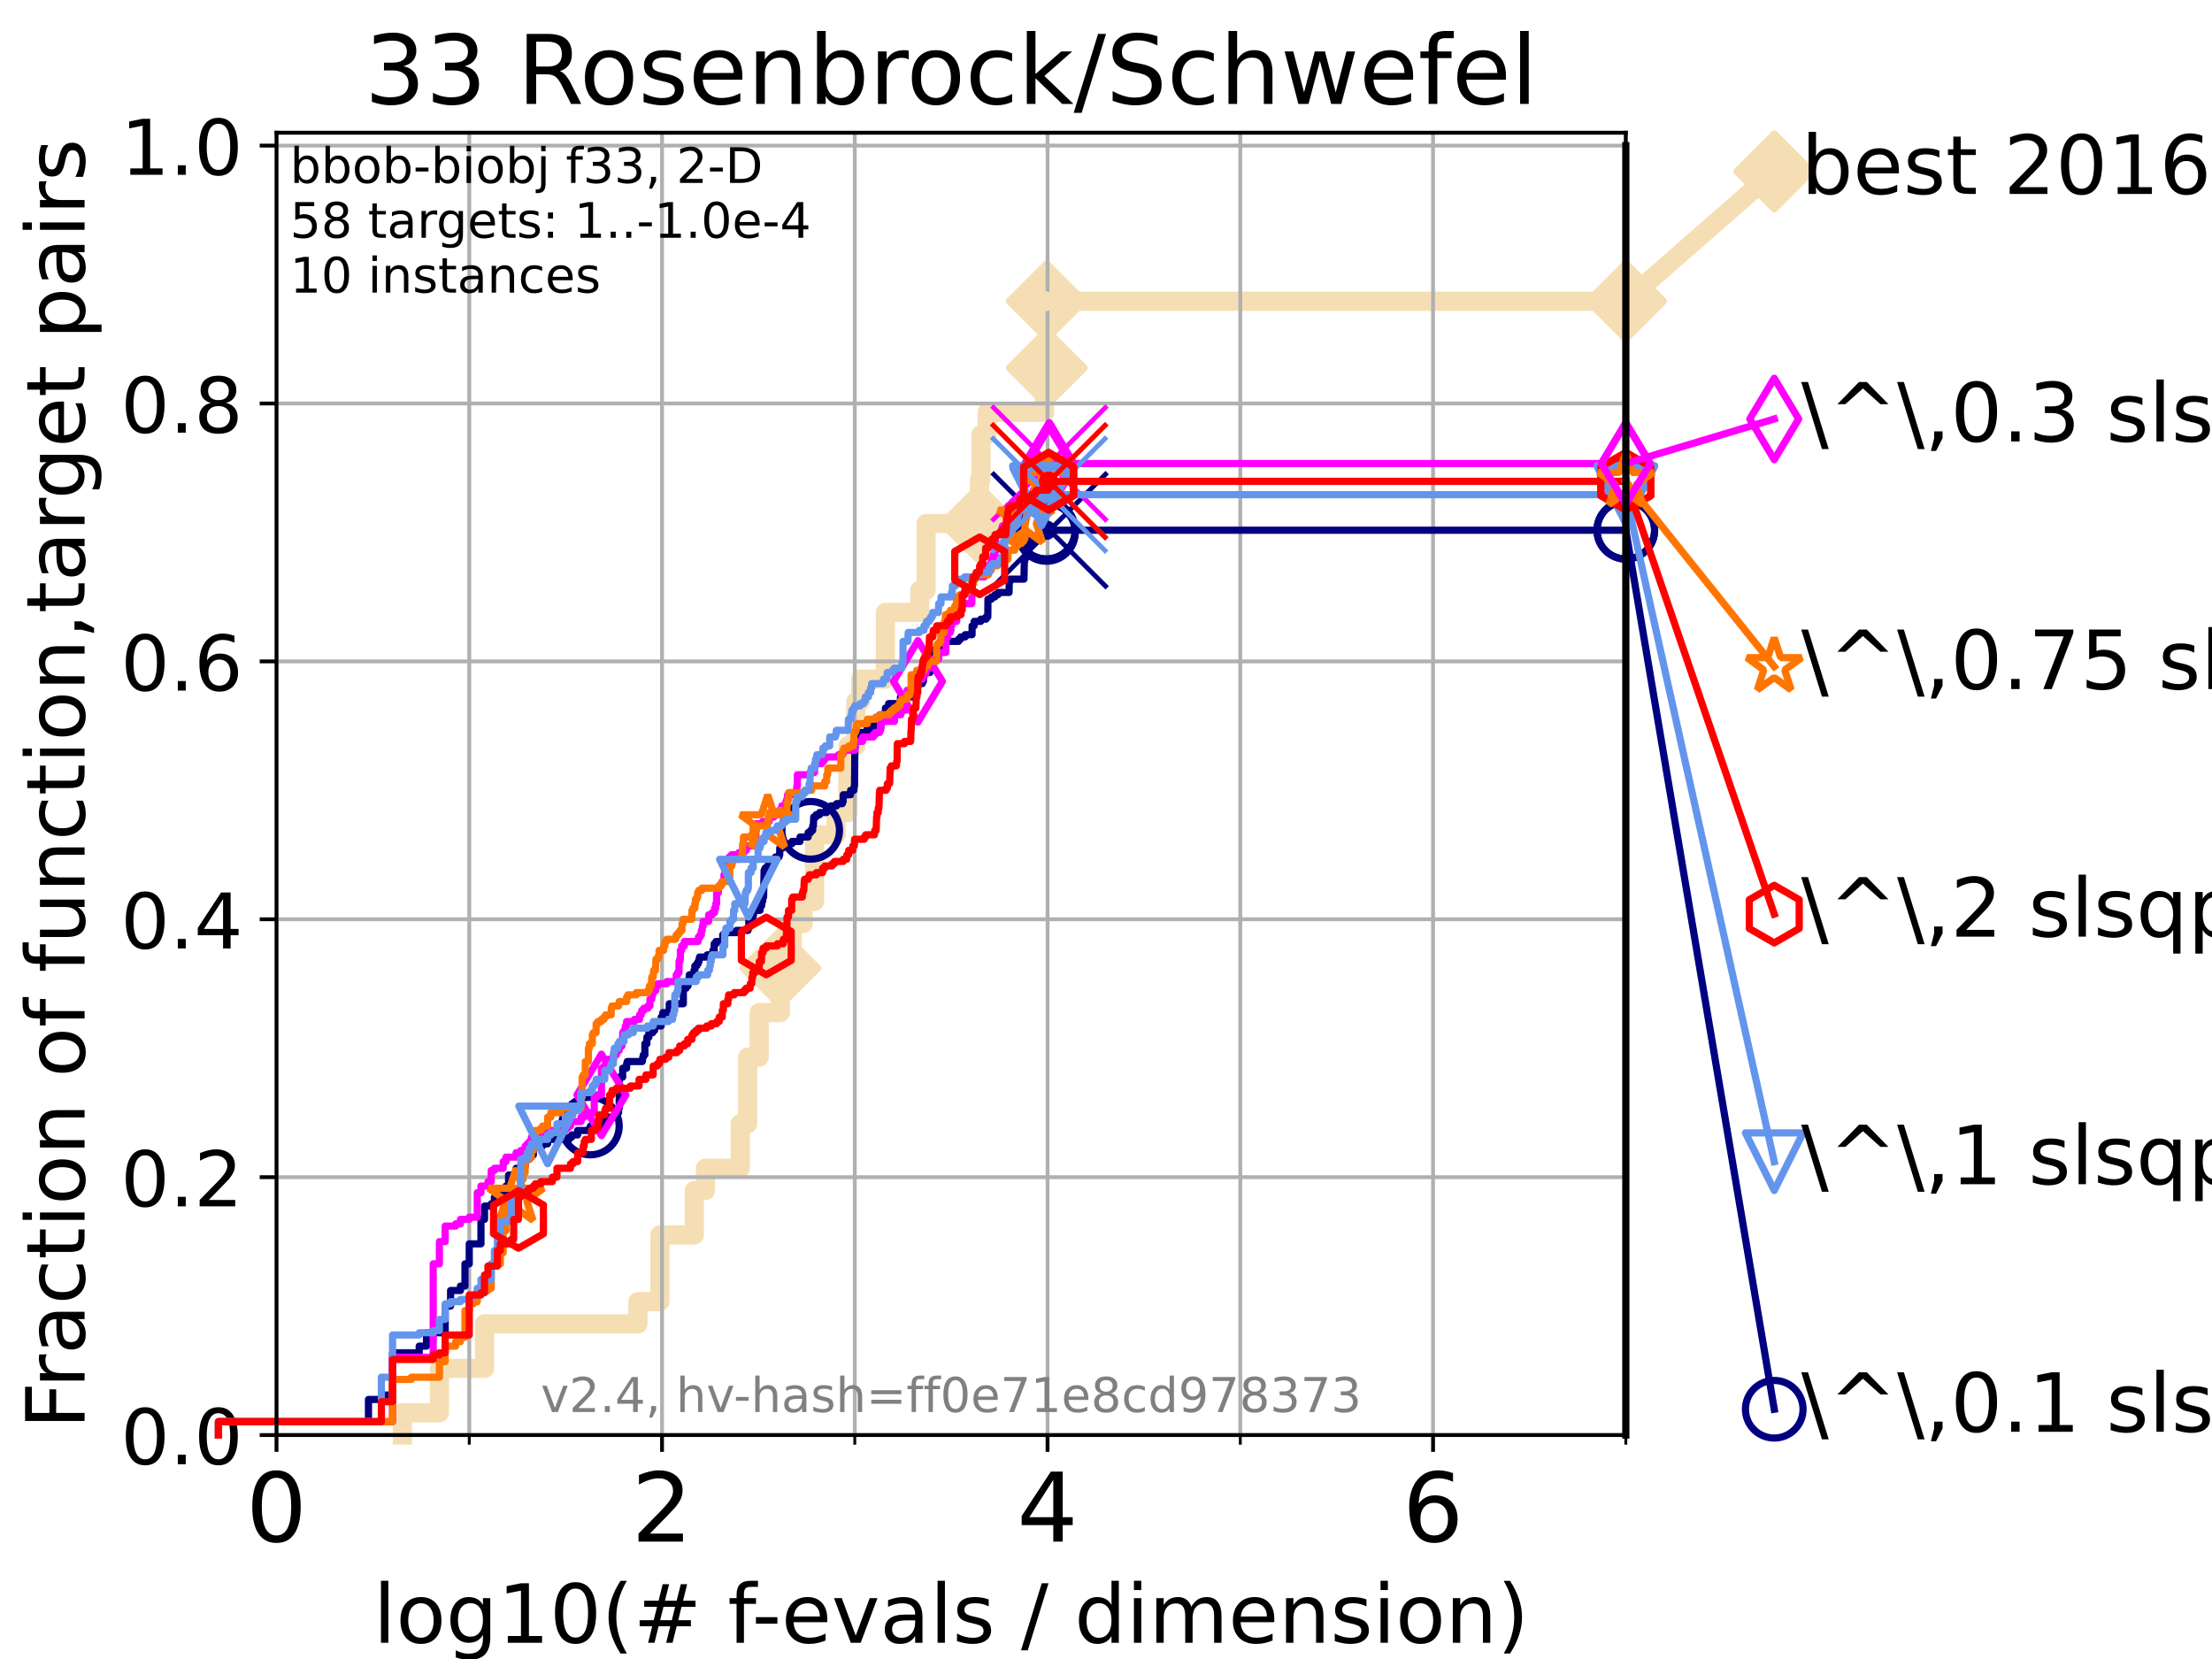 <?xml version="1.0" encoding="utf-8" standalone="no"?>
<!DOCTYPE svg PUBLIC "-//W3C//DTD SVG 1.1//EN"
  "http://www.w3.org/Graphics/SVG/1.1/DTD/svg11.dtd">
<!-- Created with matplotlib (https://matplotlib.org/) -->
<svg height="345.6pt" version="1.1" viewBox="0 0 460.8 345.6" width="460.8pt" xmlns="http://www.w3.org/2000/svg" xmlns:xlink="http://www.w3.org/1999/xlink">
 <defs>
  <style type="text/css">*{stroke-linecap:butt;stroke-linejoin:round;}</style>
 </defs>
 <g id="figure_1">
  <g id="patch_1">
   <path d="M 0 345.6 
L 460.8 345.6 
L 460.8 0 
L 0 0 
z
" style="fill:#ffffff;"/>
  </g>
  <g id="axes_1">
   <g id="patch_2">
    <path d="M 57.6 298.944 
L 338.688 298.944 
L 338.688 27.648 
L 57.6 27.648 
z
" style="fill:#ffffff;"/>
   </g>
   <g id="line2d_1">
    <path d="M 83.83 298.944 
L 83.83 294.313 
L 91.535 294.313 
L 91.535 285.05 
L 100.935 285.05 
L 100.935 275.788 
L 132.894 275.788 
L 132.894 271.157 
L 137.469 271.157 
L 137.469 257.263 
L 144.63 257.263 
L 144.63 248.001 
L 146.958 248.001 
L 146.958 243.37 
L 154.201 243.37 
L 154.201 234.107 
L 155.742 234.107 
L 155.742 220.214 
L 158.141 220.214 
L 158.141 210.951 
L 162.56 210.951 
L 162.56 201.689 
L 165.047 201.689 
L 165.047 192.426 
L 167.288 192.426 
L 167.288 187.795 
L 169.687 187.795 
L 169.687 173.901 
L 174.175 173.901 
L 174.175 169.27 
L 176.631 169.27 
L 176.631 155.377 
L 178.292 155.377 
L 178.292 146.114 
L 179.287 146.114 
L 179.287 141.483 
L 184.438 141.483 
L 184.438 127.589 
L 191.621 127.589 
L 191.621 122.958 
L 192.922 122.958 
L 192.922 109.065 
L 204.043 109.065 
L 204.043 99.802 
L 204.36 99.802 
L 204.36 90.54 
L 205.64 90.54 
L 205.64 85.909 
L 217.607 85.909 
L 217.607 76.646 
L 218.051 76.646 
L 218.051 62.753 
L 338.688 62.753 
" style="fill:none;stroke:#f5deb3;stroke-linecap:square;stroke-width:4;"/>
   </g>
   <g id="line2d_2">
    <defs>
     <path d="M 0 7.778 
L 7.778 0 
L 0 -7.778 
L -7.778 0 
z
" id="m055045e005" style="stroke:#f5deb3;stroke-linejoin:miter;stroke-width:1.5;"/>
    </defs>
    <g>
     <use style="fill:#f5deb3;stroke:#f5deb3;stroke-linejoin:miter;stroke-width:1.5;" x="162.56" xlink:href="#m055045e005" y="201.689"/>
     <use style="fill:#f5deb3;stroke:#f5deb3;stroke-linejoin:miter;stroke-width:1.5;" x="204.043" xlink:href="#m055045e005" y="109.065"/>
     <use style="fill:#f5deb3;stroke:#f5deb3;stroke-linejoin:miter;stroke-width:1.5;" x="218.051" xlink:href="#m055045e005" y="76.646"/>
     <use style="fill:#f5deb3;stroke:#f5deb3;stroke-linejoin:miter;stroke-width:1.5;" x="218.051" xlink:href="#m055045e005" y="62.753"/>
     <use style="fill:#f5deb3;stroke:#f5deb3;stroke-linejoin:miter;stroke-width:1.5;" x="338.688" xlink:href="#m055045e005" y="62.753"/>
    </g>
   </g>
   <g id="line2d_3">
    <path style="fill:none;stroke:#f5deb3;stroke-linecap:square;stroke-width:4;"/>
    <g/>
   </g>
   <g id="line2d_4">
    <path d="M 338.688 62.753 
L 369.608 35.706 
" style="fill:none;stroke:#f5deb3;stroke-linecap:square;stroke-width:4;"/>
    <g>
     <use style="fill:#f5deb3;stroke:#f5deb3;stroke-linejoin:miter;stroke-width:1.5;" x="338.688" xlink:href="#m055045e005" y="62.753"/>
     <use style="fill:#f5deb3;stroke:#f5deb3;stroke-linejoin:miter;stroke-width:1.5;" x="369.608" xlink:href="#m055045e005" y="35.706"/>
    </g>
   </g>
   <g id="matplotlib.axis_1">
    <g id="xtick_1">
     <g id="line2d_5">
      <path clip-path="url(#pcb7a270041)" d="M 57.6 298.944 
L 57.6 27.648 
" style="fill:none;stroke:#b0b0b0;stroke-linecap:square;stroke-width:0.8;"/>
     </g>
     <g id="line2d_6">
      <defs>
       <path d="M 0 0 
L 0 3.5 
" id="m056fe2708e" style="stroke:#000000;stroke-width:0.8;"/>
      </defs>
      <g>
       <use style="stroke:#000000;stroke-width:0.8;" x="57.6" xlink:href="#m056fe2708e" y="298.944"/>
      </g>
     </g>
     <g id="text_1">
      <!-- 0 -->
      <g transform="translate(51.237 321.141)scale(0.2 -0.2)">
       <defs>
        <path d="M 31.781 66.406 
Q 24.172 66.406 20.328 58.906 
Q 16.5 51.422 16.5 36.375 
Q 16.5 21.391 20.328 13.891 
Q 24.172 6.391 31.781 6.391 
Q 39.453 6.391 43.281 13.891 
Q 47.125 21.391 47.125 36.375 
Q 47.125 51.422 43.281 58.906 
Q 39.453 66.406 31.781 66.406 
z
M 31.781 74.219 
Q 44.047 74.219 50.516 64.516 
Q 56.984 54.828 56.984 36.375 
Q 56.984 17.969 50.516 8.266 
Q 44.047 -1.422 31.781 -1.422 
Q 19.531 -1.422 13.062 8.266 
Q 6.594 17.969 6.594 36.375 
Q 6.594 54.828 13.062 64.516 
Q 19.531 74.219 31.781 74.219 
z
" id="DejaVuSans-48"/>
       </defs>
       <use xlink:href="#DejaVuSans-48"/>
      </g>
     </g>
    </g>
    <g id="xtick_2">
     <g id="line2d_7">
      <path clip-path="url(#pcb7a270041)" d="M 137.911 298.944 
L 137.911 27.648 
" style="fill:none;stroke:#b0b0b0;stroke-linecap:square;stroke-width:0.8;"/>
     </g>
     <g id="line2d_8">
      <g>
       <use style="stroke:#000000;stroke-width:0.8;" x="137.911" xlink:href="#m056fe2708e" y="298.944"/>
      </g>
     </g>
     <g id="text_2">
      <!-- 2 -->
      <g transform="translate(131.548 321.141)scale(0.2 -0.2)">
       <defs>
        <path d="M 19.188 8.297 
L 53.609 8.297 
L 53.609 0 
L 7.328 0 
L 7.328 8.297 
Q 12.938 14.109 22.625 23.891 
Q 32.328 33.688 34.812 36.531 
Q 39.547 41.844 41.422 45.531 
Q 43.312 49.219 43.312 52.781 
Q 43.312 58.594 39.234 62.25 
Q 35.156 65.922 28.609 65.922 
Q 23.969 65.922 18.812 64.312 
Q 13.672 62.703 7.812 59.422 
L 7.812 69.391 
Q 13.766 71.781 18.938 73 
Q 24.125 74.219 28.422 74.219 
Q 39.75 74.219 46.484 68.547 
Q 53.219 62.891 53.219 53.422 
Q 53.219 48.922 51.531 44.891 
Q 49.859 40.875 45.406 35.406 
Q 44.188 33.984 37.641 27.219 
Q 31.109 20.453 19.188 8.297 
z
" id="DejaVuSans-50"/>
       </defs>
       <use xlink:href="#DejaVuSans-50"/>
      </g>
     </g>
    </g>
    <g id="xtick_3">
     <g id="line2d_9">
      <path clip-path="url(#pcb7a270041)" d="M 218.222 298.944 
L 218.222 27.648 
" style="fill:none;stroke:#b0b0b0;stroke-linecap:square;stroke-width:0.8;"/>
     </g>
     <g id="line2d_10">
      <g>
       <use style="stroke:#000000;stroke-width:0.8;" x="218.222" xlink:href="#m056fe2708e" y="298.944"/>
      </g>
     </g>
     <g id="text_3">
      <!-- 4 -->
      <g transform="translate(211.859 321.141)scale(0.2 -0.2)">
       <defs>
        <path d="M 37.797 64.312 
L 12.891 25.391 
L 37.797 25.391 
z
M 35.203 72.906 
L 47.609 72.906 
L 47.609 25.391 
L 58.016 25.391 
L 58.016 17.188 
L 47.609 17.188 
L 47.609 0 
L 37.797 0 
L 37.797 17.188 
L 4.891 17.188 
L 4.891 26.703 
z
" id="DejaVuSans-52"/>
       </defs>
       <use xlink:href="#DejaVuSans-52"/>
      </g>
     </g>
    </g>
    <g id="xtick_4">
     <g id="line2d_11">
      <path clip-path="url(#pcb7a270041)" d="M 298.533 298.944 
L 298.533 27.648 
" style="fill:none;stroke:#b0b0b0;stroke-linecap:square;stroke-width:0.8;"/>
     </g>
     <g id="line2d_12">
      <g>
       <use style="stroke:#000000;stroke-width:0.8;" x="298.533" xlink:href="#m056fe2708e" y="298.944"/>
      </g>
     </g>
     <g id="text_4">
      <!-- 6 -->
      <g transform="translate(292.17 321.141)scale(0.2 -0.2)">
       <defs>
        <path d="M 33.016 40.375 
Q 26.375 40.375 22.484 35.828 
Q 18.609 31.297 18.609 23.391 
Q 18.609 15.531 22.484 10.953 
Q 26.375 6.391 33.016 6.391 
Q 39.656 6.391 43.531 10.953 
Q 47.406 15.531 47.406 23.391 
Q 47.406 31.297 43.531 35.828 
Q 39.656 40.375 33.016 40.375 
z
M 52.594 71.297 
L 52.594 62.312 
Q 48.875 64.062 45.094 64.984 
Q 41.312 65.922 37.594 65.922 
Q 27.828 65.922 22.672 59.328 
Q 17.531 52.734 16.797 39.406 
Q 19.672 43.656 24.016 45.922 
Q 28.375 48.188 33.594 48.188 
Q 44.578 48.188 50.953 41.516 
Q 57.328 34.859 57.328 23.391 
Q 57.328 12.156 50.688 5.359 
Q 44.047 -1.422 33.016 -1.422 
Q 20.359 -1.422 13.672 8.266 
Q 6.984 17.969 6.984 36.375 
Q 6.984 53.656 15.188 63.938 
Q 23.391 74.219 37.203 74.219 
Q 40.922 74.219 44.703 73.484 
Q 48.484 72.75 52.594 71.297 
z
" id="DejaVuSans-54"/>
       </defs>
       <use xlink:href="#DejaVuSans-54"/>
      </g>
     </g>
    </g>
    <g id="xtick_5">
     <g id="line2d_13">
      <path clip-path="url(#pcb7a270041)" d="M 97.755 298.944 
L 97.755 27.648 
" style="fill:none;stroke:#b0b0b0;stroke-linecap:square;stroke-width:0.8;"/>
     </g>
     <g id="line2d_14">
      <defs>
       <path d="M 0 0 
L 0 2 
" id="m5fe7cf1d75" style="stroke:#000000;stroke-width:0.6;"/>
      </defs>
      <g>
       <use style="stroke:#000000;stroke-width:0.6;" x="97.755" xlink:href="#m5fe7cf1d75" y="298.944"/>
      </g>
     </g>
    </g>
    <g id="xtick_6">
     <g id="line2d_15">
      <path clip-path="url(#pcb7a270041)" d="M 178.066 298.944 
L 178.066 27.648 
" style="fill:none;stroke:#b0b0b0;stroke-linecap:square;stroke-width:0.8;"/>
     </g>
     <g id="line2d_16">
      <g>
       <use style="stroke:#000000;stroke-width:0.6;" x="178.066" xlink:href="#m5fe7cf1d75" y="298.944"/>
      </g>
     </g>
    </g>
    <g id="xtick_7">
     <g id="line2d_17">
      <path clip-path="url(#pcb7a270041)" d="M 258.377 298.944 
L 258.377 27.648 
" style="fill:none;stroke:#b0b0b0;stroke-linecap:square;stroke-width:0.8;"/>
     </g>
     <g id="line2d_18">
      <g>
       <use style="stroke:#000000;stroke-width:0.6;" x="258.377" xlink:href="#m5fe7cf1d75" y="298.944"/>
      </g>
     </g>
    </g>
    <g id="xtick_8">
     <g id="line2d_19">
      <path clip-path="url(#pcb7a270041)" d="M 338.688 298.944 
L 338.688 27.648 
" style="fill:none;stroke:#b0b0b0;stroke-linecap:square;stroke-width:0.8;"/>
     </g>
     <g id="line2d_20">
      <g>
       <use style="stroke:#000000;stroke-width:0.6;" x="338.688" xlink:href="#m5fe7cf1d75" y="298.944"/>
      </g>
     </g>
    </g>
    <g id="text_5">
     <!-- log10(# f-evals / dimension) -->
     <g transform="translate(77.764 342.218)scale(0.17 -0.17)">
      <defs>
       <path d="M 9.422 75.984 
L 18.406 75.984 
L 18.406 0 
L 9.422 0 
z
" id="DejaVuSans-108"/>
       <path d="M 30.609 48.391 
Q 23.391 48.391 19.188 42.75 
Q 14.984 37.109 14.984 27.297 
Q 14.984 17.484 19.156 11.844 
Q 23.344 6.203 30.609 6.203 
Q 37.797 6.203 41.984 11.859 
Q 46.188 17.531 46.188 27.297 
Q 46.188 37.016 41.984 42.703 
Q 37.797 48.391 30.609 48.391 
z
M 30.609 56 
Q 42.328 56 49.016 48.375 
Q 55.719 40.766 55.719 27.297 
Q 55.719 13.875 49.016 6.219 
Q 42.328 -1.422 30.609 -1.422 
Q 18.844 -1.422 12.172 6.219 
Q 5.516 13.875 5.516 27.297 
Q 5.516 40.766 12.172 48.375 
Q 18.844 56 30.609 56 
z
" id="DejaVuSans-111"/>
       <path d="M 45.406 27.984 
Q 45.406 37.75 41.375 43.109 
Q 37.359 48.484 30.078 48.484 
Q 22.859 48.484 18.828 43.109 
Q 14.797 37.75 14.797 27.984 
Q 14.797 18.266 18.828 12.891 
Q 22.859 7.516 30.078 7.516 
Q 37.359 7.516 41.375 12.891 
Q 45.406 18.266 45.406 27.984 
z
M 54.391 6.781 
Q 54.391 -7.172 48.188 -13.984 
Q 42 -20.797 29.203 -20.797 
Q 24.469 -20.797 20.266 -20.094 
Q 16.062 -19.391 12.109 -17.922 
L 12.109 -9.188 
Q 16.062 -11.328 19.922 -12.344 
Q 23.781 -13.375 27.781 -13.375 
Q 36.625 -13.375 41.016 -8.766 
Q 45.406 -4.156 45.406 5.172 
L 45.406 9.625 
Q 42.625 4.781 38.281 2.391 
Q 33.938 0 27.875 0 
Q 17.828 0 11.672 7.656 
Q 5.516 15.328 5.516 27.984 
Q 5.516 40.672 11.672 48.328 
Q 17.828 56 27.875 56 
Q 33.938 56 38.281 53.609 
Q 42.625 51.219 45.406 46.391 
L 45.406 54.688 
L 54.391 54.688 
z
" id="DejaVuSans-103"/>
       <path d="M 12.406 8.297 
L 28.516 8.297 
L 28.516 63.922 
L 10.984 60.406 
L 10.984 69.391 
L 28.422 72.906 
L 38.281 72.906 
L 38.281 8.297 
L 54.391 8.297 
L 54.391 0 
L 12.406 0 
z
" id="DejaVuSans-49"/>
       <path d="M 31 75.875 
Q 24.469 64.656 21.281 53.656 
Q 18.109 42.672 18.109 31.391 
Q 18.109 20.125 21.312 9.062 
Q 24.516 -2 31 -13.188 
L 23.188 -13.188 
Q 15.875 -1.703 12.234 9.375 
Q 8.594 20.453 8.594 31.391 
Q 8.594 42.281 12.203 53.312 
Q 15.828 64.359 23.188 75.875 
z
" id="DejaVuSans-40"/>
       <path d="M 51.125 44 
L 36.922 44 
L 32.812 27.688 
L 47.125 27.688 
z
M 43.797 71.781 
L 38.719 51.516 
L 52.984 51.516 
L 58.109 71.781 
L 65.922 71.781 
L 60.891 51.516 
L 76.125 51.516 
L 76.125 44 
L 58.984 44 
L 54.984 27.688 
L 70.516 27.688 
L 70.516 20.219 
L 53.078 20.219 
L 48 0 
L 40.188 0 
L 45.219 20.219 
L 30.906 20.219 
L 25.875 0 
L 18.016 0 
L 23.094 20.219 
L 7.719 20.219 
L 7.719 27.688 
L 24.906 27.688 
L 29 44 
L 13.281 44 
L 13.281 51.516 
L 30.906 51.516 
L 35.891 71.781 
z
" id="DejaVuSans-35"/>
       <path id="DejaVuSans-32"/>
       <path d="M 37.109 75.984 
L 37.109 68.5 
L 28.516 68.5 
Q 23.688 68.5 21.797 66.547 
Q 19.922 64.594 19.922 59.516 
L 19.922 54.688 
L 34.719 54.688 
L 34.719 47.703 
L 19.922 47.703 
L 19.922 0 
L 10.891 0 
L 10.891 47.703 
L 2.297 47.703 
L 2.297 54.688 
L 10.891 54.688 
L 10.891 58.5 
Q 10.891 67.625 15.141 71.797 
Q 19.391 75.984 28.609 75.984 
z
" id="DejaVuSans-102"/>
       <path d="M 4.891 31.391 
L 31.203 31.391 
L 31.203 23.391 
L 4.891 23.391 
z
" id="DejaVuSans-45"/>
       <path d="M 56.203 29.594 
L 56.203 25.203 
L 14.891 25.203 
Q 15.484 15.922 20.484 11.062 
Q 25.484 6.203 34.422 6.203 
Q 39.594 6.203 44.453 7.469 
Q 49.312 8.734 54.109 11.281 
L 54.109 2.781 
Q 49.266 0.734 44.188 -0.344 
Q 39.109 -1.422 33.891 -1.422 
Q 20.797 -1.422 13.156 6.188 
Q 5.516 13.812 5.516 26.812 
Q 5.516 40.234 12.766 48.109 
Q 20.016 56 32.328 56 
Q 43.359 56 49.781 48.891 
Q 56.203 41.797 56.203 29.594 
z
M 47.219 32.234 
Q 47.125 39.594 43.094 43.984 
Q 39.062 48.391 32.422 48.391 
Q 24.906 48.391 20.391 44.141 
Q 15.875 39.891 15.188 32.172 
z
" id="DejaVuSans-101"/>
       <path d="M 2.984 54.688 
L 12.5 54.688 
L 29.594 8.797 
L 46.688 54.688 
L 56.203 54.688 
L 35.688 0 
L 23.484 0 
z
" id="DejaVuSans-118"/>
       <path d="M 34.281 27.484 
Q 23.391 27.484 19.188 25 
Q 14.984 22.516 14.984 16.5 
Q 14.984 11.719 18.141 8.906 
Q 21.297 6.109 26.703 6.109 
Q 34.188 6.109 38.703 11.406 
Q 43.219 16.703 43.219 25.484 
L 43.219 27.484 
z
M 52.203 31.203 
L 52.203 0 
L 43.219 0 
L 43.219 8.297 
Q 40.141 3.328 35.547 0.953 
Q 30.953 -1.422 24.312 -1.422 
Q 15.922 -1.422 10.953 3.297 
Q 6 8.016 6 15.922 
Q 6 25.141 12.172 29.828 
Q 18.359 34.516 30.609 34.516 
L 43.219 34.516 
L 43.219 35.406 
Q 43.219 41.609 39.141 45 
Q 35.062 48.391 27.688 48.391 
Q 23 48.391 18.547 47.266 
Q 14.109 46.141 10.016 43.891 
L 10.016 52.203 
Q 14.938 54.109 19.578 55.047 
Q 24.219 56 28.609 56 
Q 40.484 56 46.344 49.844 
Q 52.203 43.703 52.203 31.203 
z
" id="DejaVuSans-97"/>
       <path d="M 44.281 53.078 
L 44.281 44.578 
Q 40.484 46.531 36.375 47.5 
Q 32.281 48.484 27.875 48.484 
Q 21.188 48.484 17.844 46.438 
Q 14.5 44.391 14.5 40.281 
Q 14.5 37.156 16.891 35.375 
Q 19.281 33.594 26.516 31.984 
L 29.594 31.297 
Q 39.156 29.25 43.188 25.516 
Q 47.219 21.781 47.219 15.094 
Q 47.219 7.469 41.188 3.016 
Q 35.156 -1.422 24.609 -1.422 
Q 20.219 -1.422 15.453 -0.562 
Q 10.688 0.297 5.422 2 
L 5.422 11.281 
Q 10.406 8.688 15.234 7.391 
Q 20.062 6.109 24.812 6.109 
Q 31.156 6.109 34.562 8.281 
Q 37.984 10.453 37.984 14.406 
Q 37.984 18.062 35.516 20.016 
Q 33.062 21.969 24.703 23.781 
L 21.578 24.516 
Q 13.234 26.266 9.516 29.906 
Q 5.812 33.547 5.812 39.891 
Q 5.812 47.609 11.281 51.797 
Q 16.75 56 26.812 56 
Q 31.781 56 36.172 55.266 
Q 40.578 54.547 44.281 53.078 
z
" id="DejaVuSans-115"/>
       <path d="M 25.391 72.906 
L 33.688 72.906 
L 8.297 -9.281 
L 0 -9.281 
z
" id="DejaVuSans-47"/>
       <path d="M 45.406 46.391 
L 45.406 75.984 
L 54.391 75.984 
L 54.391 0 
L 45.406 0 
L 45.406 8.203 
Q 42.578 3.328 38.25 0.953 
Q 33.938 -1.422 27.875 -1.422 
Q 17.969 -1.422 11.734 6.484 
Q 5.516 14.406 5.516 27.297 
Q 5.516 40.188 11.734 48.094 
Q 17.969 56 27.875 56 
Q 33.938 56 38.25 53.625 
Q 42.578 51.266 45.406 46.391 
z
M 14.797 27.297 
Q 14.797 17.391 18.875 11.75 
Q 22.953 6.109 30.078 6.109 
Q 37.203 6.109 41.297 11.75 
Q 45.406 17.391 45.406 27.297 
Q 45.406 37.203 41.297 42.844 
Q 37.203 48.484 30.078 48.484 
Q 22.953 48.484 18.875 42.844 
Q 14.797 37.203 14.797 27.297 
z
" id="DejaVuSans-100"/>
       <path d="M 9.422 54.688 
L 18.406 54.688 
L 18.406 0 
L 9.422 0 
z
M 9.422 75.984 
L 18.406 75.984 
L 18.406 64.594 
L 9.422 64.594 
z
" id="DejaVuSans-105"/>
       <path d="M 52 44.188 
Q 55.375 50.25 60.062 53.125 
Q 64.75 56 71.094 56 
Q 79.641 56 84.281 50.016 
Q 88.922 44.047 88.922 33.016 
L 88.922 0 
L 79.891 0 
L 79.891 32.719 
Q 79.891 40.578 77.094 44.375 
Q 74.312 48.188 68.609 48.188 
Q 61.625 48.188 57.562 43.547 
Q 53.516 38.922 53.516 30.906 
L 53.516 0 
L 44.484 0 
L 44.484 32.719 
Q 44.484 40.625 41.703 44.406 
Q 38.922 48.188 33.109 48.188 
Q 26.219 48.188 22.156 43.531 
Q 18.109 38.875 18.109 30.906 
L 18.109 0 
L 9.078 0 
L 9.078 54.688 
L 18.109 54.688 
L 18.109 46.188 
Q 21.188 51.219 25.484 53.609 
Q 29.781 56 35.688 56 
Q 41.656 56 45.828 52.969 
Q 50 49.953 52 44.188 
z
" id="DejaVuSans-109"/>
       <path d="M 54.891 33.016 
L 54.891 0 
L 45.906 0 
L 45.906 32.719 
Q 45.906 40.484 42.875 44.328 
Q 39.844 48.188 33.797 48.188 
Q 26.516 48.188 22.312 43.547 
Q 18.109 38.922 18.109 30.906 
L 18.109 0 
L 9.078 0 
L 9.078 54.688 
L 18.109 54.688 
L 18.109 46.188 
Q 21.344 51.125 25.703 53.562 
Q 30.078 56 35.797 56 
Q 45.219 56 50.047 50.172 
Q 54.891 44.344 54.891 33.016 
z
" id="DejaVuSans-110"/>
       <path d="M 8.016 75.875 
L 15.828 75.875 
Q 23.141 64.359 26.781 53.312 
Q 30.422 42.281 30.422 31.391 
Q 30.422 20.453 26.781 9.375 
Q 23.141 -1.703 15.828 -13.188 
L 8.016 -13.188 
Q 14.5 -2 17.703 9.062 
Q 20.906 20.125 20.906 31.391 
Q 20.906 42.672 17.703 53.656 
Q 14.5 64.656 8.016 75.875 
z
" id="DejaVuSans-41"/>
      </defs>
      <use xlink:href="#DejaVuSans-108"/>
      <use x="27.783" xlink:href="#DejaVuSans-111"/>
      <use x="88.965" xlink:href="#DejaVuSans-103"/>
      <use x="152.441" xlink:href="#DejaVuSans-49"/>
      <use x="216.064" xlink:href="#DejaVuSans-48"/>
      <use x="279.688" xlink:href="#DejaVuSans-40"/>
      <use x="318.701" xlink:href="#DejaVuSans-35"/>
      <use x="402.49" xlink:href="#DejaVuSans-32"/>
      <use x="434.277" xlink:href="#DejaVuSans-102"/>
      <use x="463.982" xlink:href="#DejaVuSans-45"/>
      <use x="500.066" xlink:href="#DejaVuSans-101"/>
      <use x="561.59" xlink:href="#DejaVuSans-118"/>
      <use x="620.77" xlink:href="#DejaVuSans-97"/>
      <use x="682.049" xlink:href="#DejaVuSans-108"/>
      <use x="709.832" xlink:href="#DejaVuSans-115"/>
      <use x="761.932" xlink:href="#DejaVuSans-32"/>
      <use x="793.719" xlink:href="#DejaVuSans-47"/>
      <use x="827.41" xlink:href="#DejaVuSans-32"/>
      <use x="859.197" xlink:href="#DejaVuSans-100"/>
      <use x="922.674" xlink:href="#DejaVuSans-105"/>
      <use x="950.457" xlink:href="#DejaVuSans-109"/>
      <use x="1047.869" xlink:href="#DejaVuSans-101"/>
      <use x="1109.393" xlink:href="#DejaVuSans-110"/>
      <use x="1172.771" xlink:href="#DejaVuSans-115"/>
      <use x="1224.871" xlink:href="#DejaVuSans-105"/>
      <use x="1252.654" xlink:href="#DejaVuSans-111"/>
      <use x="1313.836" xlink:href="#DejaVuSans-110"/>
      <use x="1377.215" xlink:href="#DejaVuSans-41"/>
     </g>
    </g>
   </g>
   <g id="matplotlib.axis_2">
    <g id="ytick_1">
     <g id="line2d_21">
      <path clip-path="url(#pcb7a270041)" d="M 57.6 298.944 
L 338.688 298.944 
" style="fill:none;stroke:#b0b0b0;stroke-linecap:square;stroke-width:0.8;"/>
     </g>
     <g id="line2d_22">
      <defs>
       <path d="M 0 0 
L -3.5 0 
" id="m26d07a9412" style="stroke:#000000;stroke-width:0.8;"/>
      </defs>
      <g>
       <use style="stroke:#000000;stroke-width:0.8;" x="57.6" xlink:href="#m26d07a9412" y="298.944"/>
      </g>
     </g>
     <g id="text_6">
      <!-- 0.0 -->
      <g transform="translate(25.155 305.023)scale(0.16 -0.16)">
       <defs>
        <path d="M 10.688 12.406 
L 21 12.406 
L 21 0 
L 10.688 0 
z
" id="DejaVuSans-46"/>
       </defs>
       <use xlink:href="#DejaVuSans-48"/>
       <use x="63.623" xlink:href="#DejaVuSans-46"/>
       <use x="95.41" xlink:href="#DejaVuSans-48"/>
      </g>
     </g>
    </g>
    <g id="ytick_2">
     <g id="line2d_23">
      <path clip-path="url(#pcb7a270041)" d="M 57.6 245.222 
L 338.688 245.222 
" style="fill:none;stroke:#b0b0b0;stroke-linecap:square;stroke-width:0.8;"/>
     </g>
     <g id="line2d_24">
      <g>
       <use style="stroke:#000000;stroke-width:0.8;" x="57.6" xlink:href="#m26d07a9412" y="245.222"/>
      </g>
     </g>
     <g id="text_7">
      <!-- 0.2 -->
      <g transform="translate(25.155 251.301)scale(0.16 -0.16)">
       <use xlink:href="#DejaVuSans-48"/>
       <use x="63.623" xlink:href="#DejaVuSans-46"/>
       <use x="95.41" xlink:href="#DejaVuSans-50"/>
      </g>
     </g>
    </g>
    <g id="ytick_3">
     <g id="line2d_25">
      <path clip-path="url(#pcb7a270041)" d="M 57.6 191.5 
L 338.688 191.5 
" style="fill:none;stroke:#b0b0b0;stroke-linecap:square;stroke-width:0.8;"/>
     </g>
     <g id="line2d_26">
      <g>
       <use style="stroke:#000000;stroke-width:0.8;" x="57.6" xlink:href="#m26d07a9412" y="191.5"/>
      </g>
     </g>
     <g id="text_8">
      <!-- 0.4 -->
      <g transform="translate(25.155 197.579)scale(0.16 -0.16)">
       <use xlink:href="#DejaVuSans-48"/>
       <use x="63.623" xlink:href="#DejaVuSans-46"/>
       <use x="95.41" xlink:href="#DejaVuSans-52"/>
      </g>
     </g>
    </g>
    <g id="ytick_4">
     <g id="line2d_27">
      <path clip-path="url(#pcb7a270041)" d="M 57.6 137.778 
L 338.688 137.778 
" style="fill:none;stroke:#b0b0b0;stroke-linecap:square;stroke-width:0.8;"/>
     </g>
     <g id="line2d_28">
      <g>
       <use style="stroke:#000000;stroke-width:0.8;" x="57.6" xlink:href="#m26d07a9412" y="137.778"/>
      </g>
     </g>
     <g id="text_9">
      <!-- 0.6 -->
      <g transform="translate(25.155 143.857)scale(0.16 -0.16)">
       <use xlink:href="#DejaVuSans-48"/>
       <use x="63.623" xlink:href="#DejaVuSans-46"/>
       <use x="95.41" xlink:href="#DejaVuSans-54"/>
      </g>
     </g>
    </g>
    <g id="ytick_5">
     <g id="line2d_29">
      <path clip-path="url(#pcb7a270041)" d="M 57.6 84.056 
L 338.688 84.056 
" style="fill:none;stroke:#b0b0b0;stroke-linecap:square;stroke-width:0.8;"/>
     </g>
     <g id="line2d_30">
      <g>
       <use style="stroke:#000000;stroke-width:0.8;" x="57.6" xlink:href="#m26d07a9412" y="84.056"/>
      </g>
     </g>
     <g id="text_10">
      <!-- 0.8 -->
      <g transform="translate(25.155 90.135)scale(0.16 -0.16)">
       <defs>
        <path d="M 31.781 34.625 
Q 24.75 34.625 20.719 30.859 
Q 16.703 27.094 16.703 20.516 
Q 16.703 13.922 20.719 10.156 
Q 24.75 6.391 31.781 6.391 
Q 38.812 6.391 42.859 10.172 
Q 46.922 13.969 46.922 20.516 
Q 46.922 27.094 42.891 30.859 
Q 38.875 34.625 31.781 34.625 
z
M 21.922 38.812 
Q 15.578 40.375 12.031 44.719 
Q 8.5 49.078 8.5 55.328 
Q 8.5 64.062 14.719 69.141 
Q 20.953 74.219 31.781 74.219 
Q 42.672 74.219 48.875 69.141 
Q 55.078 64.062 55.078 55.328 
Q 55.078 49.078 51.531 44.719 
Q 48 40.375 41.703 38.812 
Q 48.828 37.156 52.797 32.312 
Q 56.781 27.484 56.781 20.516 
Q 56.781 9.906 50.312 4.234 
Q 43.844 -1.422 31.781 -1.422 
Q 19.734 -1.422 13.25 4.234 
Q 6.781 9.906 6.781 20.516 
Q 6.781 27.484 10.781 32.312 
Q 14.797 37.156 21.922 38.812 
z
M 18.312 54.391 
Q 18.312 48.734 21.844 45.562 
Q 25.391 42.391 31.781 42.391 
Q 38.141 42.391 41.719 45.562 
Q 45.312 48.734 45.312 54.391 
Q 45.312 60.062 41.719 63.234 
Q 38.141 66.406 31.781 66.406 
Q 25.391 66.406 21.844 63.234 
Q 18.312 60.062 18.312 54.391 
z
" id="DejaVuSans-56"/>
       </defs>
       <use xlink:href="#DejaVuSans-48"/>
       <use x="63.623" xlink:href="#DejaVuSans-46"/>
       <use x="95.41" xlink:href="#DejaVuSans-56"/>
      </g>
     </g>
    </g>
    <g id="ytick_6">
     <g id="line2d_31">
      <path clip-path="url(#pcb7a270041)" d="M 57.6 30.334 
L 338.688 30.334 
" style="fill:none;stroke:#b0b0b0;stroke-linecap:square;stroke-width:0.8;"/>
     </g>
     <g id="line2d_32">
      <g>
       <use style="stroke:#000000;stroke-width:0.8;" x="57.6" xlink:href="#m26d07a9412" y="30.334"/>
      </g>
     </g>
     <g id="text_11">
      <!-- 1.0 -->
      <g transform="translate(25.155 36.413)scale(0.16 -0.16)">
       <use xlink:href="#DejaVuSans-49"/>
       <use x="63.623" xlink:href="#DejaVuSans-46"/>
       <use x="95.41" xlink:href="#DejaVuSans-48"/>
      </g>
     </g>
    </g>
    <g id="text_12">
     <!-- Fraction of function,target pairs -->
     <g transform="translate(17.62 297.681)rotate(-90)scale(0.17 -0.17)">
      <defs>
       <path d="M 9.812 72.906 
L 51.703 72.906 
L 51.703 64.594 
L 19.672 64.594 
L 19.672 43.109 
L 48.578 43.109 
L 48.578 34.812 
L 19.672 34.812 
L 19.672 0 
L 9.812 0 
z
" id="DejaVuSans-70"/>
       <path d="M 41.109 46.297 
Q 39.594 47.172 37.812 47.578 
Q 36.031 48 33.891 48 
Q 26.266 48 22.188 43.047 
Q 18.109 38.094 18.109 28.812 
L 18.109 0 
L 9.078 0 
L 9.078 54.688 
L 18.109 54.688 
L 18.109 46.188 
Q 20.953 51.172 25.484 53.578 
Q 30.031 56 36.531 56 
Q 37.453 56 38.578 55.875 
Q 39.703 55.766 41.062 55.516 
z
" id="DejaVuSans-114"/>
       <path d="M 48.781 52.594 
L 48.781 44.188 
Q 44.969 46.297 41.141 47.344 
Q 37.312 48.391 33.406 48.391 
Q 24.656 48.391 19.812 42.844 
Q 14.984 37.312 14.984 27.297 
Q 14.984 17.281 19.812 11.734 
Q 24.656 6.203 33.406 6.203 
Q 37.312 6.203 41.141 7.25 
Q 44.969 8.297 48.781 10.406 
L 48.781 2.094 
Q 45.016 0.344 40.984 -0.531 
Q 36.969 -1.422 32.422 -1.422 
Q 20.062 -1.422 12.781 6.344 
Q 5.516 14.109 5.516 27.297 
Q 5.516 40.672 12.859 48.328 
Q 20.219 56 33.016 56 
Q 37.156 56 41.109 55.141 
Q 45.062 54.297 48.781 52.594 
z
" id="DejaVuSans-99"/>
       <path d="M 18.312 70.219 
L 18.312 54.688 
L 36.812 54.688 
L 36.812 47.703 
L 18.312 47.703 
L 18.312 18.016 
Q 18.312 11.328 20.141 9.422 
Q 21.969 7.516 27.594 7.516 
L 36.812 7.516 
L 36.812 0 
L 27.594 0 
Q 17.188 0 13.234 3.875 
Q 9.281 7.766 9.281 18.016 
L 9.281 47.703 
L 2.688 47.703 
L 2.688 54.688 
L 9.281 54.688 
L 9.281 70.219 
z
" id="DejaVuSans-116"/>
       <path d="M 8.5 21.578 
L 8.5 54.688 
L 17.484 54.688 
L 17.484 21.922 
Q 17.484 14.156 20.5 10.266 
Q 23.531 6.391 29.594 6.391 
Q 36.859 6.391 41.078 11.031 
Q 45.312 15.672 45.312 23.688 
L 45.312 54.688 
L 54.297 54.688 
L 54.297 0 
L 45.312 0 
L 45.312 8.406 
Q 42.047 3.422 37.719 1 
Q 33.406 -1.422 27.688 -1.422 
Q 18.266 -1.422 13.375 4.438 
Q 8.5 10.297 8.5 21.578 
z
M 31.109 56 
z
" id="DejaVuSans-117"/>
       <path d="M 11.719 12.406 
L 22.016 12.406 
L 22.016 4 
L 14.016 -11.625 
L 7.719 -11.625 
L 11.719 4 
z
" id="DejaVuSans-44"/>
       <path d="M 18.109 8.203 
L 18.109 -20.797 
L 9.078 -20.797 
L 9.078 54.688 
L 18.109 54.688 
L 18.109 46.391 
Q 20.953 51.266 25.266 53.625 
Q 29.594 56 35.594 56 
Q 45.562 56 51.781 48.094 
Q 58.016 40.188 58.016 27.297 
Q 58.016 14.406 51.781 6.484 
Q 45.562 -1.422 35.594 -1.422 
Q 29.594 -1.422 25.266 0.953 
Q 20.953 3.328 18.109 8.203 
z
M 48.688 27.297 
Q 48.688 37.203 44.609 42.844 
Q 40.531 48.484 33.406 48.484 
Q 26.266 48.484 22.188 42.844 
Q 18.109 37.203 18.109 27.297 
Q 18.109 17.391 22.188 11.75 
Q 26.266 6.109 33.406 6.109 
Q 40.531 6.109 44.609 11.75 
Q 48.688 17.391 48.688 27.297 
z
" id="DejaVuSans-112"/>
      </defs>
      <use xlink:href="#DejaVuSans-70"/>
      <use x="50.27" xlink:href="#DejaVuSans-114"/>
      <use x="91.383" xlink:href="#DejaVuSans-97"/>
      <use x="152.662" xlink:href="#DejaVuSans-99"/>
      <use x="207.643" xlink:href="#DejaVuSans-116"/>
      <use x="246.852" xlink:href="#DejaVuSans-105"/>
      <use x="274.635" xlink:href="#DejaVuSans-111"/>
      <use x="335.816" xlink:href="#DejaVuSans-110"/>
      <use x="399.195" xlink:href="#DejaVuSans-32"/>
      <use x="430.982" xlink:href="#DejaVuSans-111"/>
      <use x="492.164" xlink:href="#DejaVuSans-102"/>
      <use x="527.369" xlink:href="#DejaVuSans-32"/>
      <use x="559.156" xlink:href="#DejaVuSans-102"/>
      <use x="594.361" xlink:href="#DejaVuSans-117"/>
      <use x="657.74" xlink:href="#DejaVuSans-110"/>
      <use x="721.119" xlink:href="#DejaVuSans-99"/>
      <use x="776.1" xlink:href="#DejaVuSans-116"/>
      <use x="815.309" xlink:href="#DejaVuSans-105"/>
      <use x="843.092" xlink:href="#DejaVuSans-111"/>
      <use x="904.273" xlink:href="#DejaVuSans-110"/>
      <use x="967.652" xlink:href="#DejaVuSans-44"/>
      <use x="999.439" xlink:href="#DejaVuSans-116"/>
      <use x="1038.648" xlink:href="#DejaVuSans-97"/>
      <use x="1099.928" xlink:href="#DejaVuSans-114"/>
      <use x="1139.291" xlink:href="#DejaVuSans-103"/>
      <use x="1202.768" xlink:href="#DejaVuSans-101"/>
      <use x="1264.291" xlink:href="#DejaVuSans-116"/>
      <use x="1303.5" xlink:href="#DejaVuSans-32"/>
      <use x="1335.287" xlink:href="#DejaVuSans-112"/>
      <use x="1398.764" xlink:href="#DejaVuSans-97"/>
      <use x="1460.043" xlink:href="#DejaVuSans-105"/>
      <use x="1487.826" xlink:href="#DejaVuSans-114"/>
      <use x="1528.939" xlink:href="#DejaVuSans-115"/>
     </g>
    </g>
   </g>
   <g id="line2d_33">
    <defs>
     <path d="M 0 1.5 
C 0.398 1.5 0.779 1.342 1.061 1.061 
C 1.342 0.779 1.5 0.398 1.5 0 
C 1.5 -0.398 1.342 -0.779 1.061 -1.061 
C 0.779 -1.342 0.398 -1.5 0 -1.5 
C -0.398 -1.5 -0.779 -1.342 -1.061 -1.061 
C -1.342 -0.779 -1.5 -0.398 -1.5 0 
C -1.5 0.398 -1.342 0.779 -1.061 1.061 
C -0.779 1.342 -0.398 1.5 0 1.5 
z
" id="ma763d5bf69" style="stroke:#f5deb3;"/>
    </defs>
    <g>
     <use style="fill:#f5deb3;stroke:#f5deb3;" x="218.051" xlink:href="#ma763d5bf69" y="62.753"/>
     <use style="fill:#f5deb3;stroke:#f5deb3;" x="218.051" xlink:href="#ma763d5bf69" y="62.753"/>
    </g>
   </g>
   <g id="line2d_34">
    <defs>
     <path d="M 0 1.5 
C 0.398 1.5 0.779 1.342 1.061 1.061 
C 1.342 0.779 1.5 0.398 1.5 0 
C 1.5 -0.398 1.342 -0.779 1.061 -1.061 
C 0.779 -1.342 0.398 -1.5 0 -1.5 
C -0.398 -1.5 -0.779 -1.342 -1.061 -1.061 
C -1.342 -0.779 -1.5 -0.398 -1.5 0 
C -1.5 0.398 -1.342 0.779 -1.061 1.061 
C -0.779 1.342 -0.398 1.5 0 1.5 
z
" id="me612f52e5e" style="stroke:#000080;"/>
    </defs>
    <g>
     <use style="fill:#000080;stroke:#000080;" x="217.991" xlink:href="#me612f52e5e" y="110.454"/>
     <use style="fill:#000080;stroke:#000080;" x="217.991" xlink:href="#me612f52e5e" y="110.454"/>
    </g>
   </g>
   <g id="line2d_35">
    <path d="M 45.512 298.944 
L 45.512 296.165 
L 76.759 296.165 
L 76.759 291.534 
L 79.447 291.534 
L 79.447 290.608 
L 81.776 290.608 
L 81.776 281.809 
L 87.33 281.809 
L 87.33 280.419 
L 88.847 280.419 
L 88.847 277.64 
L 92.738 277.64 
L 92.738 272.083 
L 93.864 272.083 
L 93.864 268.841 
L 95.918 268.841 
L 95.918 267.915 
L 96.861 267.915 
L 96.861 263.284 
L 97.755 263.284 
L 97.755 259.116 
L 100.193 259.116 
L 100.193 254.021 
L 100.935 254.021 
L 100.935 251.243 
L 102.331 251.243 
L 102.331 250.779 
L 102.989 250.779 
L 102.989 249.39 
L 103.623 249.39 
L 103.623 248.927 
L 105.398 248.927 
L 105.398 247.075 
L 105.952 247.075 
L 105.952 244.759 
L 107.515 244.759 
L 107.515 243.37 
L 108.484 243.37 
L 108.484 242.906 
L 109.402 242.906 
L 109.402 241.517 
L 110.274 241.517 
L 110.274 241.054 
L 110.694 241.054 
L 110.694 240.591 
L 111.105 240.591 
L 111.105 238.738 
L 113.023 238.738 
L 113.023 238.275 
L 114.08 238.275 
L 114.08 237.349 
L 118.577 237.349 
L 118.577 236.886 
L 119.097 236.886 
L 119.097 236.423 
L 120.335 236.423 
L 120.335 235.496 
L 122.782 235.496 
L 122.782 235.033 
L 122.989 235.033 
L 122.989 234.57 
L 125.292 234.57 
L 125.292 233.644 
L 126.507 233.644 
L 126.507 232.718 
L 128.26 232.718 
L 128.26 231.792 
L 128.856 231.792 
L 128.856 230.865 
L 129.002 230.865 
L 129.002 224.382 
L 129.714 224.382 
L 129.714 222.529 
L 130.532 222.529 
L 130.532 221.603 
L 130.665 221.603 
L 130.665 221.14 
L 133.8 221.14 
L 133.91 220.214 
L 134.019 220.214 
L 134.019 219.75 
L 134.343 219.75 
L 134.343 217.435 
L 134.766 217.435 
L 134.766 216.045 
L 135.179 216.045 
L 135.179 215.119 
L 135.976 215.119 
L 135.976 214.656 
L 136.362 214.656 
L 136.362 213.73 
L 137.736 213.73 
L 137.736 211.877 
L 138.084 211.877 
L 138.084 210.951 
L 139.414 210.951 
L 139.414 209.099 
L 142.352 209.099 
L 142.352 205.857 
L 142.95 205.857 
L 142.95 205.394 
L 143.337 205.394 
L 143.337 204.467 
L 143.528 204.467 
L 143.591 203.078 
L 144.57 203.078 
L 144.57 202.152 
L 144.748 202.152 
L 144.748 201.226 
L 145.155 201.226 
L 145.155 200.762 
L 145.441 200.762 
L 145.441 200.299 
L 145.61 200.299 
L 145.61 199.836 
L 145.722 199.836 
L 145.722 199.373 
L 147.318 199.373 
L 147.318 198.91 
L 148.497 198.91 
L 148.497 197.984 
L 148.78 197.984 
L 148.78 196.594 
L 149.15 196.594 
L 149.15 196.131 
L 150.557 196.131 
L 150.557 194.742 
L 151.015 194.742 
L 151.015 194.279 
L 153.431 194.279 
L 153.431 193.816 
L 155.836 193.816 
L 155.836 193.353 
L 155.991 193.353 
L 155.991 191.963 
L 156.145 191.963 
L 156.145 191.5 
L 156.688 191.5 
L 156.688 191.037 
L 156.865 191.037 
L 156.865 190.574 
L 156.982 190.574 
L 156.982 189.648 
L 158.331 189.648 
L 158.331 188.721 
L 158.653 188.721 
L 158.758 187.795 
L 158.864 187.795 
L 158.968 186.869 
L 159.072 186.869 
L 159.176 181.311 
L 159.38 181.311 
L 159.38 180.848 
L 159.858 180.848 
L 159.858 180.385 
L 160.727 180.385 
L 160.727 179.459 
L 161.533 179.459 
L 161.533 178.533 
L 162.282 178.533 
L 162.282 178.07 
L 162.432 178.07 
L 162.432 176.68 
L 163.062 176.68 
L 163.062 176.217 
L 163.65 176.217 
L 163.65 175.754 
L 164.992 175.754 
L 164.992 175.291 
L 166.662 175.291 
L 166.662 174.365 
L 168.355 174.365 
L 168.355 173.438 
L 168.88 173.438 
L 168.88 172.975 
L 169.303 172.975 
L 169.303 172.049 
L 169.432 172.049 
L 169.517 170.196 
L 169.995 170.196 
L 169.995 169.733 
L 170.727 169.733 
L 170.727 169.27 
L 172.179 169.27 
L 172.191 168.344 
L 173.084 168.344 
L 173.084 167.881 
L 174.273 167.881 
L 174.273 167.418 
L 175.477 167.418 
L 175.477 166.955 
L 175.648 166.955 
L 175.658 165.565 
L 177.181 165.565 
L 177.19 164.639 
L 177.882 164.639 
L 177.97 163.713 
L 178.014 163.713 
L 178.084 155.84 
L 178.136 155.84 
L 178.171 153.987 
L 178.666 153.987 
L 178.666 153.061 
L 178.809 153.061 
L 178.809 152.598 
L 180.67 152.598 
L 180.67 151.672 
L 182 151.672 
L 182.083 149.819 
L 182.941 149.819 
L 182.941 149.356 
L 183.287 149.356 
L 183.287 148.893 
L 184.425 148.893 
L 184.456 147.504 
L 185.12 147.504 
L 185.12 146.577 
L 187.565 146.577 
L 187.585 145.188 
L 190.564 145.188 
L 190.581 142.409 
L 192.142 142.409 
L 192.142 141.946 
L 192.355 141.946 
L 192.386 140.094 
L 193.729 140.094 
L 193.775 137.778 
L 193.906 137.778 
L 193.906 137.315 
L 194.323 137.315 
L 194.323 136.389 
L 194.435 136.389 
L 194.435 135.462 
L 195.736 135.462 
L 195.736 134.999 
L 197.006 134.999 
L 197.085 133.61 
L 199.68 133.61 
L 199.68 133.147 
L 200.122 133.147 
L 200.122 132.684 
L 201.059 132.684 
L 201.059 132.221 
L 202.498 132.221 
L 202.51 130.368 
L 202.943 130.368 
L 202.943 129.442 
L 204.31 129.442 
L 204.31 128.979 
L 205.415 128.979 
L 205.415 128.516 
L 205.778 128.516 
L 205.808 124.811 
L 206.541 124.811 
L 206.541 124.348 
L 207.252 124.348 
L 207.252 123.884 
L 207.914 123.884 
L 207.914 123.421 
L 210.204 123.421 
L 210.248 121.106 
L 210.437 121.106 
L 210.437 120.643 
L 213.307 120.643 
L 213.387 116.938 
L 213.459 116.938 
L 213.459 116.475 
L 213.598 116.475 
L 213.598 116.011 
L 213.796 116.011 
L 213.848 114.159 
L 214.364 114.159 
L 214.377 113.233 
L 214.931 113.233 
L 214.984 111.843 
L 216.126 111.843 
L 216.126 111.38 
L 216.615 111.38 
L 216.615 110.917 
L 217.991 110.917 
L 217.991 110.454 
L 338.688 110.454 
L 338.688 110.454 
" style="fill:none;stroke:#000080;stroke-linecap:square;stroke-width:1.5;"/>
   </g>
   <g id="line2d_36">
    <defs>
     <path d="M 0 6 
C 1.591 6 3.117 5.368 4.243 4.243 
C 5.368 3.117 6 1.591 6 0 
C 6 -1.591 5.368 -3.117 4.243 -4.243 
C 3.117 -5.368 1.591 -6 0 -6 
C -1.591 -6 -3.117 -5.368 -4.243 -4.243 
C -5.368 -3.117 -6 -1.591 -6 0 
C -6 1.591 -5.368 3.117 -4.243 4.243 
C -3.117 5.368 -1.591 6 0 6 
z
" id="m1ac2bbb806" style="stroke:#000080;stroke-width:1.5;"/>
    </defs>
    <g>
     <use style="fill-opacity:0;stroke:#000080;stroke-width:1.5;" x="122.989" xlink:href="#m1ac2bbb806" y="234.57"/>
     <use style="fill-opacity:0;stroke:#000080;stroke-width:1.5;" x="168.88" xlink:href="#m1ac2bbb806" y="172.975"/>
     <use style="fill-opacity:0;stroke:#000080;stroke-width:1.5;" x="217.991" xlink:href="#m1ac2bbb806" y="110.917"/>
     <use style="fill-opacity:0;stroke:#000080;stroke-width:1.5;" x="217.991" xlink:href="#m1ac2bbb806" y="110.454"/>
     <use style="fill-opacity:0;stroke:#000080;stroke-width:1.5;" x="217.991" xlink:href="#m1ac2bbb806" y="110.454"/>
     <use style="fill-opacity:0;stroke:#000080;stroke-width:1.5;" x="338.688" xlink:href="#m1ac2bbb806" y="110.454"/>
    </g>
   </g>
   <g id="line2d_37">
    <path style="fill:none;stroke:#000080;stroke-linecap:square;stroke-width:1.5;"/>
    <g/>
   </g>
   <g id="line2d_38">
    <path clip-path="url(#pcb7a270041)" d="M 218.649 110.454 
" style="fill:none;stroke:#000080;stroke-linecap:square;stroke-width:1.5;"/>
    <defs>
     <path d="M -12 12 
L 12 -12 
M -12 -12 
L 12 12 
" id="m4811c922b8" style="stroke:#000080;"/>
    </defs>
    <g clip-path="url(#pcb7a270041)">
     <use style="fill:#000080;stroke:#000080;" x="218.649" xlink:href="#m4811c922b8" y="110.454"/>
    </g>
   </g>
   <g id="line2d_39">
    <defs>
     <path d="M 0 1.5 
C 0.398 1.5 0.779 1.342 1.061 1.061 
C 1.342 0.779 1.5 0.398 1.5 0 
C 1.5 -0.398 1.342 -0.779 1.061 -1.061 
C 0.779 -1.342 0.398 -1.5 0 -1.5 
C -0.398 -1.5 -0.779 -1.342 -1.061 -1.061 
C -1.342 -0.779 -1.5 -0.398 -1.5 0 
C -1.5 0.398 -1.342 0.779 -1.061 1.061 
C -0.779 1.342 -0.398 1.5 0 1.5 
z
" id="m4dc3ecd983" style="stroke:#ff00ff;"/>
    </defs>
    <g>
     <use style="fill:#ff00ff;stroke:#ff00ff;" x="218.582" xlink:href="#m4dc3ecd983" y="96.56"/>
     <use style="fill:#ff00ff;stroke:#ff00ff;" x="218.582" xlink:href="#m4dc3ecd983" y="96.56"/>
    </g>
   </g>
   <g id="line2d_40">
    <path d="M 45.512 298.944 
L 45.512 296.165 
L 81.776 296.165 
L 81.776 282.735 
L 90.243 282.735 
L 90.243 263.284 
L 91.535 263.284 
L 91.535 258.653 
L 92.738 258.653 
L 92.738 255.411 
L 94.921 255.411 
L 94.921 254.948 
L 95.918 254.948 
L 95.918 254.021 
L 97.755 254.021 
L 97.755 253.558 
L 99.418 253.558 
L 99.418 248.464 
L 100.193 248.464 
L 100.193 247.075 
L 101.647 247.075 
L 101.647 246.148 
L 102.331 246.148 
L 102.331 243.833 
L 102.989 243.833 
L 102.989 243.37 
L 104.826 243.37 
L 104.826 241.98 
L 105.398 241.98 
L 105.398 241.054 
L 107.515 241.054 
L 107.515 240.128 
L 108.484 240.128 
L 108.484 239.665 
L 109.402 239.665 
L 109.402 238.738 
L 109.843 238.738 
L 109.843 238.275 
L 110.274 238.275 
L 110.274 237.812 
L 110.694 237.812 
L 110.694 236.886 
L 113.023 236.886 
L 113.023 235.496 
L 117.765 235.496 
L 117.765 235.033 
L 118.31 235.033 
L 118.31 234.57 
L 118.839 234.57 
L 118.839 233.644 
L 121.037 233.644 
L 121.037 232.718 
L 121.712 232.718 
L 121.712 231.792 
L 123.791 231.792 
L 123.791 228.55 
L 124.369 228.55 
L 124.369 228.087 
L 125.292 228.087 
L 125.292 222.529 
L 125.823 222.529 
L 125.823 222.066 
L 126.507 222.066 
L 126.507 221.603 
L 126.674 221.603 
L 126.674 220.677 
L 127.799 220.677 
L 127.799 219.75 
L 128.411 219.75 
L 128.411 218.824 
L 129.002 218.824 
L 129.002 217.898 
L 129.574 217.898 
L 129.574 216.509 
L 129.714 216.509 
L 129.714 215.119 
L 129.991 215.119 
L 129.991 214.656 
L 130.264 214.656 
L 130.264 213.73 
L 130.532 213.73 
L 130.532 212.804 
L 132.182 212.804 
L 132.182 212.34 
L 133.239 212.34 
L 133.239 211.414 
L 133.578 211.414 
L 133.578 210.951 
L 133.689 210.951 
L 133.689 210.488 
L 134.128 210.488 
L 134.128 210.025 
L 134.974 210.025 
L 134.974 209.562 
L 135.382 209.562 
L 135.382 208.172 
L 135.78 208.172 
L 135.78 207.246 
L 135.976 207.246 
L 135.976 206.783 
L 136.17 206.783 
L 136.17 206.32 
L 136.645 206.32 
L 136.645 205.394 
L 137.016 205.394 
L 137.016 204.931 
L 138.927 204.931 
L 138.927 204.467 
L 140.871 204.467 
L 140.871 203.078 
L 141.163 203.078 
L 141.163 202.615 
L 141.45 202.615 
L 141.45 200.299 
L 141.592 200.299 
L 141.592 199.836 
L 141.732 199.836 
L 141.732 197.984 
L 142.01 197.984 
L 142.01 197.057 
L 142.553 197.057 
L 142.553 196.131 
L 145.441 196.131 
L 145.497 195.205 
L 145.833 195.205 
L 145.833 194.742 
L 146.107 194.742 
L 146.107 193.816 
L 146.27 193.816 
L 146.324 192.889 
L 146.485 192.889 
L 146.485 191.963 
L 147.62 191.963 
L 147.62 190.574 
L 148.354 190.574 
L 148.354 190.111 
L 148.873 190.111 
L 148.873 189.184 
L 149.104 189.184 
L 149.104 188.258 
L 149.287 188.258 
L 149.287 185.943 
L 149.647 185.943 
L 149.647 185.016 
L 149.779 185.016 
L 149.779 184.553 
L 150.172 184.553 
L 150.172 184.09 
L 150.429 184.09 
L 150.429 183.627 
L 150.808 183.627 
L 150.808 182.238 
L 150.974 182.238 
L 150.974 181.775 
L 151.301 181.775 
L 151.301 181.311 
L 151.542 181.311 
L 151.542 179.459 
L 151.897 179.459 
L 151.897 178.533 
L 152.36 178.533 
L 152.36 178.07 
L 153.925 178.07 
L 153.925 177.606 
L 155.005 177.606 
L 155.005 177.143 
L 155.489 177.143 
L 155.489 176.217 
L 157.33 176.217 
L 157.33 175.754 
L 157.444 175.754 
L 157.472 172.975 
L 157.557 172.975 
L 157.557 171.586 
L 158.89 171.586 
L 158.89 171.123 
L 160.249 171.123 
L 160.249 170.196 
L 161.215 170.196 
L 161.215 169.733 
L 162.325 169.733 
L 162.325 168.807 
L 162.854 168.807 
L 162.854 167.881 
L 163.729 167.881 
L 163.729 166.955 
L 163.907 166.955 
L 163.907 166.492 
L 164.063 166.492 
L 164.063 165.565 
L 165.339 165.565 
L 165.339 165.102 
L 165.943 165.102 
L 165.996 163.713 
L 166.1 163.713 
L 166.1 161.397 
L 168.716 161.397 
L 168.716 160.934 
L 169.673 160.934 
L 169.758 159.082 
L 171.16 159.082 
L 171.16 158.618 
L 171.57 158.618 
L 171.57 158.155 
L 171.871 158.155 
L 171.871 157.692 
L 174.659 157.692 
L 174.659 157.229 
L 175.466 157.229 
L 175.466 156.766 
L 175.807 156.766 
L 175.807 156.303 
L 178.075 156.303 
L 178.145 154.45 
L 179.689 154.45 
L 179.689 153.524 
L 181.909 153.524 
L 181.909 153.061 
L 182.317 153.061 
L 182.317 152.598 
L 183.242 152.598 
L 183.242 152.135 
L 183.429 152.135 
L 183.429 151.672 
L 183.563 151.672 
L 183.569 150.282 
L 186.323 150.282 
L 186.344 148.893 
L 187.68 148.893 
L 187.68 147.967 
L 188.643 147.967 
L 188.662 145.651 
L 188.879 145.651 
L 188.973 143.799 
L 190.61 143.799 
L 190.699 142.872 
L 191.22 142.872 
L 191.248 141.483 
L 192.173 141.483 
L 192.173 140.557 
L 192.818 140.557 
L 192.885 139.167 
L 193.636 139.167 
L 193.636 138.704 
L 193.888 138.704 
L 193.888 138.241 
L 194.011 138.241 
L 194.011 137.315 
L 195.552 137.315 
L 195.571 135.926 
L 197.018 135.926 
L 197.076 132.684 
L 197.442 132.684 
L 197.462 131.757 
L 197.951 131.757 
L 197.951 131.294 
L 198.098 131.294 
L 198.098 130.368 
L 198.258 130.368 
L 198.258 129.442 
L 199.292 129.442 
L 199.323 127.589 
L 199.576 127.589 
L 199.65 126.2 
L 200.129 126.2 
L 200.129 125.737 
L 202.433 125.737 
L 202.541 120.179 
L 205.049 120.179 
L 205.049 119.716 
L 205.289 119.716 
L 205.312 118.327 
L 205.78 118.327 
L 205.78 117.864 
L 206.323 117.864 
L 206.323 117.401 
L 206.506 117.401 
L 206.53 116.475 
L 206.93 116.475 
L 206.93 115.548 
L 207.297 115.548 
L 207.397 111.38 
L 208.23 111.38 
L 208.23 110.917 
L 208.623 110.917 
L 208.701 109.991 
L 208.846 109.991 
L 208.846 109.528 
L 209.959 109.528 
L 210.06 105.36 
L 210.634 105.36 
L 210.634 104.897 
L 211.022 104.897 
L 211.022 104.433 
L 212.795 104.433 
L 212.795 103.97 
L 214.368 103.97 
L 214.368 103.507 
L 214.657 103.507 
L 214.657 103.044 
L 215.104 103.044 
L 215.104 102.581 
L 215.268 102.581 
L 215.268 102.118 
L 215.555 102.118 
L 215.555 101.655 
L 215.694 101.655 
L 215.694 100.728 
L 217.043 100.728 
L 217.043 99.802 
L 217.443 99.802 
L 217.443 98.876 
L 217.684 98.876 
L 217.684 97.95 
L 218.205 97.95 
L 218.205 97.487 
L 218.582 97.487 
L 218.582 96.56 
L 338.688 96.56 
L 338.688 96.56 
" style="fill:none;stroke:#ff00ff;stroke-linecap:square;stroke-width:1.5;"/>
   </g>
   <g id="line2d_41">
    <defs>
     <path d="M 0 8.485 
L 5.091 0 
L 0 -8.485 
L -5.091 0 
z
" id="m8955a7695e" style="stroke:#ff00ff;stroke-linejoin:miter;stroke-width:1.5;"/>
    </defs>
    <g>
     <use style="fill-opacity:0;stroke:#ff00ff;stroke-linejoin:miter;stroke-width:1.5;" x="125.292" xlink:href="#m8955a7695e" y="228.087"/>
     <use style="fill-opacity:0;stroke:#ff00ff;stroke-linejoin:miter;stroke-width:1.5;" x="191.22" xlink:href="#m8955a7695e" y="141.946"/>
     <use style="fill-opacity:0;stroke:#ff00ff;stroke-linejoin:miter;stroke-width:1.5;" x="218.582" xlink:href="#m8955a7695e" y="97.487"/>
     <use style="fill-opacity:0;stroke:#ff00ff;stroke-linejoin:miter;stroke-width:1.5;" x="218.582" xlink:href="#m8955a7695e" y="96.56"/>
     <use style="fill-opacity:0;stroke:#ff00ff;stroke-linejoin:miter;stroke-width:1.5;" x="218.582" xlink:href="#m8955a7695e" y="96.56"/>
     <use style="fill-opacity:0;stroke:#ff00ff;stroke-linejoin:miter;stroke-width:1.5;" x="338.688" xlink:href="#m8955a7695e" y="96.56"/>
    </g>
   </g>
   <g id="line2d_42">
    <path style="fill:none;stroke:#ff00ff;stroke-linecap:square;stroke-width:1.5;"/>
    <g/>
   </g>
   <g id="line2d_43">
    <path clip-path="url(#pcb7a270041)" d="M 218.617 96.56 
" style="fill:none;stroke:#ff00ff;stroke-linecap:square;stroke-width:1.5;"/>
    <defs>
     <path d="M -12 12 
L 12 -12 
M -12 -12 
L 12 12 
" id="mbdf81395a0" style="stroke:#ff00ff;"/>
    </defs>
    <g clip-path="url(#pcb7a270041)">
     <use style="fill:#ff00ff;stroke:#ff00ff;" x="218.617" xlink:href="#mbdf81395a0" y="96.56"/>
    </g>
   </g>
   <g id="line2d_44">
    <defs>
     <path d="M 0 1.5 
C 0.398 1.5 0.779 1.342 1.061 1.061 
C 1.342 0.779 1.5 0.398 1.5 0 
C 1.5 -0.398 1.342 -0.779 1.061 -1.061 
C 0.779 -1.342 0.398 -1.5 0 -1.5 
C -0.398 -1.5 -0.779 -1.342 -1.061 -1.061 
C -1.342 -0.779 -1.5 -0.398 -1.5 0 
C -1.5 0.398 -1.342 0.779 -1.061 1.061 
C -0.779 1.342 -0.398 1.5 0 1.5 
z
" id="mbd22a54057" style="stroke:#ff7500;"/>
    </defs>
    <g>
     <use style="fill:#ff7500;stroke:#ff7500;" x="218.024" xlink:href="#mbd22a54057" y="100.265"/>
     <use style="fill:#ff7500;stroke:#ff7500;" x="218.024" xlink:href="#mbd22a54057" y="100.265"/>
    </g>
   </g>
   <g id="line2d_45">
    <path d="M 45.512 298.944 
L 45.512 296.165 
L 81.776 296.165 
L 81.776 287.366 
L 85.667 287.366 
L 85.667 286.903 
L 91.535 286.903 
L 91.535 283.661 
L 92.738 283.661 
L 92.738 280.419 
L 94.921 280.419 
L 94.921 279.493 
L 95.918 279.493 
L 95.918 278.567 
L 96.861 278.567 
L 96.861 273.009 
L 97.755 273.009 
L 97.755 271.62 
L 98.606 271.62 
L 98.606 271.157 
L 99.418 271.157 
L 99.418 268.841 
L 101.647 268.841 
L 101.647 268.378 
L 102.331 268.378 
L 102.331 263.747 
L 102.989 263.747 
L 102.989 263.284 
L 104.235 263.284 
L 104.235 260.968 
L 104.826 260.968 
L 104.826 256.337 
L 105.398 256.337 
L 105.398 253.558 
L 105.952 253.558 
L 105.952 251.243 
L 106.489 251.243 
L 106.489 249.39 
L 107.515 249.39 
L 107.515 247.538 
L 108.484 247.538 
L 108.484 245.685 
L 108.949 245.685 
L 108.949 244.296 
L 109.402 244.296 
L 109.402 241.517 
L 110.274 241.517 
L 110.274 241.054 
L 110.694 241.054 
L 110.694 239.665 
L 111.105 239.665 
L 111.105 238.738 
L 111.506 238.738 
L 111.506 235.496 
L 112.656 235.496 
L 112.656 235.033 
L 113.023 235.033 
L 113.023 234.57 
L 114.08 234.57 
L 114.08 232.718 
L 114.751 232.718 
L 114.751 231.792 
L 116.914 231.792 
L 116.914 230.865 
L 121.037 230.865 
L 121.037 228.55 
L 121.265 228.55 
L 121.265 224.382 
L 121.49 224.382 
L 121.49 223.918 
L 121.931 223.918 
L 121.931 221.14 
L 122.573 221.14 
L 122.573 218.361 
L 122.782 218.361 
L 122.782 217.435 
L 123.394 217.435 
L 123.394 215.582 
L 123.594 215.582 
L 123.594 215.119 
L 124.178 215.119 
L 124.178 213.267 
L 124.557 213.267 
L 124.557 212.804 
L 125.292 212.804 
L 125.292 212.34 
L 125.823 212.34 
L 125.823 211.877 
L 126.168 211.877 
L 126.168 211.414 
L 127.326 211.414 
L 127.326 210.025 
L 127.485 210.025 
L 127.485 209.562 
L 128.856 209.562 
L 128.856 209.099 
L 129.002 209.099 
L 129.002 208.635 
L 130.532 208.635 
L 130.532 207.709 
L 130.796 207.709 
L 130.796 207.246 
L 132.542 207.246 
L 132.542 206.783 
L 134.974 206.783 
L 134.974 206.32 
L 135.281 206.32 
L 135.281 205.394 
L 135.682 205.394 
L 135.78 203.541 
L 136.073 203.541 
L 136.17 202.152 
L 136.551 202.152 
L 136.645 199.836 
L 137.016 199.836 
L 137.016 199.373 
L 137.29 199.373 
L 137.29 197.984 
L 138.256 197.984 
L 138.256 197.057 
L 138.511 197.057 
L 138.511 196.131 
L 138.845 196.131 
L 138.845 195.668 
L 140.723 195.668 
L 140.723 195.205 
L 140.871 195.205 
L 140.871 194.742 
L 141.307 194.742 
L 141.307 194.279 
L 141.662 194.279 
L 141.662 193.816 
L 142.079 193.816 
L 142.079 192.426 
L 142.284 192.426 
L 142.284 191.5 
L 144.087 191.5 
L 144.148 189.648 
L 144.33 189.648 
L 144.33 189.184 
L 144.748 189.184 
L 144.748 188.258 
L 144.865 188.258 
L 144.865 187.332 
L 145.155 187.332 
L 145.155 186.869 
L 145.327 186.869 
L 145.327 185.943 
L 145.554 185.943 
L 145.554 185.479 
L 146.216 185.479 
L 146.216 185.016 
L 149.691 185.016 
L 149.691 184.553 
L 150.215 184.553 
L 150.215 184.09 
L 150.472 184.09 
L 150.472 183.627 
L 151.779 183.627 
L 151.779 182.701 
L 152.014 182.701 
L 152.014 180.385 
L 152.436 180.385 
L 152.436 179.922 
L 152.55 179.922 
L 152.55 178.996 
L 154.44 178.996 
L 154.44 178.07 
L 154.675 178.07 
L 154.708 175.754 
L 154.874 175.754 
L 154.874 174.365 
L 156.539 174.365 
L 156.539 173.901 
L 156.865 173.901 
L 156.895 172.049 
L 159.858 172.049 
L 159.932 171.123 
L 160.03 171.123 
L 160.03 170.196 
L 160.274 170.196 
L 160.274 169.27 
L 162.475 169.27 
L 162.475 168.807 
L 163.946 168.807 
L 163.946 167.418 
L 164.141 167.418 
L 164.141 166.492 
L 164.295 166.492 
L 164.295 165.102 
L 167.64 165.102 
L 167.64 164.639 
L 169.085 164.639 
L 169.085 163.713 
L 171.821 163.713 
L 171.821 162.787 
L 172.204 162.787 
L 172.228 161.397 
L 172.41 161.397 
L 172.458 160.008 
L 175.15 160.008 
L 175.16 157.229 
L 175.537 157.229 
L 175.618 156.303 
L 175.817 156.303 
L 175.817 155.84 
L 176.838 155.84 
L 176.838 155.377 
L 177.776 155.377 
L 177.776 154.45 
L 177.891 154.45 
L 177.891 152.598 
L 178.179 152.598 
L 178.179 152.135 
L 178.377 152.135 
L 178.377 151.209 
L 178.599 151.209 
L 178.599 150.745 
L 180.692 150.745 
L 180.692 149.819 
L 182.46 149.819 
L 182.46 149.356 
L 183.358 149.356 
L 183.358 148.893 
L 185.23 148.893 
L 185.23 148.43 
L 185.687 148.43 
L 185.687 147.967 
L 186.236 147.967 
L 186.236 147.504 
L 186.915 147.504 
L 186.915 147.04 
L 187.478 147.04 
L 187.478 146.114 
L 187.85 146.114 
L 187.85 145.651 
L 189.019 145.651 
L 189.019 144.725 
L 189.798 144.725 
L 189.798 140.557 
L 190.83 140.557 
L 190.83 140.094 
L 190.972 140.094 
L 190.972 139.631 
L 192.497 139.631 
L 192.497 138.704 
L 193.337 138.704 
L 193.337 137.778 
L 195.068 137.778 
L 195.124 134.536 
L 195.284 134.536 
L 195.284 134.073 
L 195.702 134.073 
L 195.702 133.61 
L 195.985 133.61 
L 195.997 131.757 
L 196.637 131.757 
L 196.652 129.905 
L 196.754 129.905 
L 196.754 129.442 
L 196.894 129.442 
L 196.971 128.053 
L 197.696 128.053 
L 197.696 127.589 
L 198.012 127.589 
L 198.012 127.126 
L 198.916 127.126 
L 198.916 126.2 
L 199.228 126.2 
L 199.259 124.348 
L 199.943 124.348 
L 199.943 123.884 
L 200.873 123.884 
L 200.873 123.421 
L 201.623 123.421 
L 201.623 122.958 
L 202.027 122.958 
L 202.027 122.032 
L 202.214 122.032 
L 202.214 121.569 
L 202.792 121.569 
L 202.792 120.643 
L 203.263 120.643 
L 203.263 119.716 
L 205.914 119.716 
L 205.914 119.253 
L 206.108 119.253 
L 206.108 118.79 
L 206.491 118.79 
L 206.5 117.864 
L 207.764 117.864 
L 207.764 117.401 
L 208.565 117.401 
L 208.565 116.938 
L 208.863 116.938 
L 208.863 116.475 
L 209.965 116.475 
L 210.039 114.622 
L 211.379 114.622 
L 211.379 113.696 
L 212.008 113.696 
L 212.008 113.233 
L 212.785 113.233 
L 212.785 112.77 
L 213.243 112.77 
L 213.243 112.306 
L 213.456 112.306 
L 213.552 109.065 
L 213.635 109.065 
L 213.635 108.138 
L 213.835 108.138 
L 213.835 107.212 
L 214.191 107.212 
L 214.191 106.749 
L 215.284 106.749 
L 215.284 106.286 
L 215.513 106.286 
L 215.513 105.36 
L 215.948 105.36 
L 216.001 103.97 
L 216.396 103.97 
L 216.422 101.192 
L 217.345 101.192 
L 217.345 100.728 
L 218.024 100.728 
L 218.024 100.265 
L 338.688 100.265 
L 338.688 100.265 
" style="fill:none;stroke:#ff7500;stroke-linecap:square;stroke-width:1.5;"/>
   </g>
   <g id="line2d_46">
    <defs>
     <path d="M 0 -6 
L -1.347 -1.854 
L -5.706 -1.854 
L -2.18 0.708 
L -3.527 4.854 
L -0 2.292 
L 3.527 4.854 
L 2.18 0.708 
L 5.706 -1.854 
L 1.347 -1.854 
z
" id="mf8e3ddb0f6" style="stroke:#ff7500;stroke-linejoin:bevel;stroke-width:1.5;"/>
    </defs>
    <g>
     <use style="fill-opacity:0;stroke:#ff7500;stroke-linejoin:bevel;stroke-width:1.5;" x="107.515" xlink:href="#mf8e3ddb0f6" y="249.39"/>
     <use style="fill-opacity:0;stroke:#ff7500;stroke-linejoin:bevel;stroke-width:1.5;" x="159.932" xlink:href="#mf8e3ddb0f6" y="171.586"/>
     <use style="fill-opacity:0;stroke:#ff7500;stroke-linejoin:bevel;stroke-width:1.5;" x="213.635" xlink:href="#mf8e3ddb0f6" y="108.138"/>
     <use style="fill-opacity:0;stroke:#ff7500;stroke-linejoin:bevel;stroke-width:1.5;" x="218.024" xlink:href="#mf8e3ddb0f6" y="100.265"/>
     <use style="fill-opacity:0;stroke:#ff7500;stroke-linejoin:bevel;stroke-width:1.5;" x="218.024" xlink:href="#mf8e3ddb0f6" y="100.265"/>
     <use style="fill-opacity:0;stroke:#ff7500;stroke-linejoin:bevel;stroke-width:1.5;" x="338.688" xlink:href="#mf8e3ddb0f6" y="100.265"/>
    </g>
   </g>
   <g id="line2d_47">
    <path style="fill:none;stroke:#ff7500;stroke-linecap:square;stroke-width:1.5;"/>
    <g/>
   </g>
   <g id="line2d_48">
    <path clip-path="url(#pcb7a270041)" d="M 218.601 100.265 
" style="fill:none;stroke:#ff7500;stroke-linecap:square;stroke-width:1.5;"/>
    <defs>
     <path d="M -12 12 
L 12 -12 
M -12 -12 
L 12 12 
" id="mea917dca96" style="stroke:#ff7500;"/>
    </defs>
    <g clip-path="url(#pcb7a270041)">
     <use style="fill:#ff7500;stroke:#ff7500;" x="218.601" xlink:href="#mea917dca96" y="100.265"/>
    </g>
   </g>
   <g id="line2d_49">
    <defs>
     <path d="M 0 1.5 
C 0.398 1.5 0.779 1.342 1.061 1.061 
C 1.342 0.779 1.5 0.398 1.5 0 
C 1.5 -0.398 1.342 -0.779 1.061 -1.061 
C 0.779 -1.342 0.398 -1.5 0 -1.5 
C -0.398 -1.5 -0.779 -1.342 -1.061 -1.061 
C -1.342 -0.779 -1.5 -0.398 -1.5 0 
C -1.5 0.398 -1.342 0.779 -1.061 1.061 
C -0.779 1.342 -0.398 1.5 0 1.5 
z
" id="mdff3eece3e" style="stroke:#6495ed;"/>
    </defs>
    <g>
     <use style="fill:#6495ed;stroke:#6495ed;" x="216.987" xlink:href="#mdff3eece3e" y="103.044"/>
     <use style="fill:#6495ed;stroke:#6495ed;" x="216.987" xlink:href="#mdff3eece3e" y="103.044"/>
    </g>
   </g>
   <g id="line2d_50">
    <path d="M 45.512 298.944 
L 45.512 296.165 
L 79.447 296.165 
L 79.447 286.903 
L 81.776 286.903 
L 81.776 278.104 
L 87.33 278.104 
L 87.33 277.64 
L 90.243 277.64 
L 90.243 277.177 
L 91.535 277.177 
L 91.535 274.862 
L 92.738 274.862 
L 92.738 271.62 
L 93.864 271.62 
L 93.864 271.157 
L 95.918 271.157 
L 95.918 270.694 
L 97.755 270.694 
L 97.755 270.231 
L 98.606 270.231 
L 98.606 269.767 
L 99.418 269.767 
L 99.418 268.378 
L 100.193 268.378 
L 100.193 266.526 
L 102.331 266.526 
L 102.331 263.284 
L 102.989 263.284 
L 102.989 260.505 
L 103.623 260.505 
L 103.623 257.263 
L 104.235 257.263 
L 104.235 254.484 
L 105.952 254.484 
L 105.952 254.021 
L 106.489 254.021 
L 106.489 250.316 
L 107.009 250.316 
L 107.009 249.39 
L 108.006 249.39 
L 108.006 248.927 
L 108.484 248.927 
L 108.484 241.517 
L 109.843 241.517 
L 109.843 240.128 
L 110.274 240.128 
L 110.274 239.201 
L 110.694 239.201 
L 110.694 238.275 
L 112.281 238.275 
L 112.281 237.349 
L 114.08 237.349 
L 114.08 236.423 
L 114.751 236.423 
L 114.751 235.96 
L 116.02 235.96 
L 116.02 234.107 
L 117.765 234.107 
L 117.765 232.718 
L 118.31 232.718 
L 118.31 232.255 
L 119.352 232.255 
L 119.352 231.328 
L 120.572 231.328 
L 120.572 230.402 
L 121.037 230.402 
L 121.037 227.623 
L 122.989 227.623 
L 122.989 227.16 
L 123.394 227.16 
L 123.394 226.234 
L 123.791 226.234 
L 123.791 225.771 
L 124.178 225.771 
L 124.178 224.845 
L 125.996 224.845 
L 125.996 222.992 
L 127.003 222.992 
L 127.003 222.529 
L 127.165 222.529 
L 127.165 222.066 
L 127.326 222.066 
L 127.326 221.603 
L 127.799 221.603 
L 127.799 219.287 
L 127.954 219.287 
L 127.954 218.361 
L 128.709 218.361 
L 128.709 217.435 
L 129.002 217.435 
L 129.002 216.972 
L 129.991 216.972 
L 129.991 215.582 
L 130.927 215.582 
L 130.927 215.119 
L 131.938 215.119 
L 131.938 214.193 
L 134.87 214.193 
L 134.87 213.73 
L 136.073 213.73 
L 136.073 212.804 
L 139.253 212.804 
L 139.253 212.34 
L 140.119 212.34 
L 140.119 211.414 
L 140.348 211.414 
L 140.424 210.488 
L 140.574 210.488 
L 140.574 207.246 
L 140.944 207.246 
L 140.944 206.783 
L 141.09 206.783 
L 141.09 206.32 
L 141.235 206.32 
L 141.235 204.467 
L 145.04 204.467 
L 145.04 203.541 
L 145.497 203.541 
L 145.497 203.078 
L 147.419 203.078 
L 147.419 202.152 
L 147.77 202.152 
L 147.868 201.226 
L 147.967 201.226 
L 147.967 200.299 
L 148.161 200.299 
L 148.161 199.373 
L 148.354 199.373 
L 148.354 198.91 
L 150.599 198.91 
L 150.599 197.057 
L 150.974 197.057 
L 150.974 194.279 
L 151.219 194.279 
L 151.219 193.353 
L 152.053 193.353 
L 152.053 191.963 
L 152.398 191.963 
L 152.398 191.5 
L 152.811 191.5 
L 152.811 189.648 
L 153.069 189.648 
L 153.069 188.258 
L 155.2 188.258 
L 155.265 185.943 
L 155.457 185.943 
L 155.457 185.479 
L 155.773 185.479 
L 155.773 185.016 
L 155.898 185.016 
L 155.898 181.775 
L 156.449 181.775 
L 156.449 180.848 
L 156.895 180.848 
L 156.895 178.996 
L 157.921 178.996 
L 157.921 176.68 
L 158.304 176.68 
L 158.304 176.217 
L 158.439 176.217 
L 158.439 175.291 
L 159.176 175.291 
L 159.176 174.365 
L 159.532 174.365 
L 159.532 173.438 
L 160.49 173.438 
L 160.49 172.975 
L 161.735 172.975 
L 161.735 172.512 
L 161.912 172.512 
L 161.912 172.049 
L 162.875 172.049 
L 162.875 171.586 
L 163.226 171.586 
L 163.226 171.123 
L 163.789 171.123 
L 163.789 170.66 
L 165.768 170.66 
L 165.768 166.955 
L 166.048 166.955 
L 166.048 166.028 
L 167.044 166.028 
L 167.044 165.565 
L 167.337 165.565 
L 167.337 165.102 
L 167.735 165.102 
L 167.735 164.639 
L 168.552 164.639 
L 168.552 163.25 
L 168.716 163.25 
L 168.791 161.397 
L 168.865 161.397 
L 168.924 160.471 
L 168.983 160.471 
L 168.983 160.008 
L 169.73 160.008 
L 169.73 159.545 
L 169.87 159.545 
L 169.87 158.155 
L 170.147 158.155 
L 170.147 157.229 
L 171.264 157.229 
L 171.264 156.766 
L 171.417 156.766 
L 171.417 155.84 
L 171.908 155.84 
L 171.908 155.377 
L 172.839 155.377 
L 172.839 153.524 
L 174.022 153.524 
L 174.022 153.061 
L 174.175 153.061 
L 174.229 152.135 
L 176.669 152.135 
L 176.754 149.819 
L 177.309 149.819 
L 177.309 148.893 
L 177.472 148.893 
L 177.472 147.967 
L 177.82 147.967 
L 177.82 147.504 
L 178.049 147.504 
L 178.049 147.04 
L 179.205 147.04 
L 179.205 146.577 
L 179.91 146.577 
L 179.91 146.114 
L 180.236 146.114 
L 180.259 145.188 
L 180.894 145.188 
L 180.894 144.262 
L 181.376 144.262 
L 181.376 143.336 
L 181.563 143.336 
L 181.563 142.409 
L 183.99 142.409 
L 184.052 141.483 
L 184.761 141.483 
L 184.838 140.094 
L 185.905 140.094 
L 185.905 139.631 
L 186.285 139.631 
L 186.285 139.167 
L 187.89 139.167 
L 187.89 138.241 
L 188.102 138.241 
L 188.132 133.61 
L 189.126 133.61 
L 189.191 131.757 
L 191.529 131.757 
L 191.529 131.294 
L 192.478 131.294 
L 192.478 130.368 
L 192.926 130.368 
L 193.015 129.442 
L 193.604 129.442 
L 193.604 128.979 
L 193.878 128.979 
L 193.878 128.516 
L 194.219 128.516 
L 194.295 127.589 
L 195.472 127.589 
L 195.552 125.737 
L 196.019 125.737 
L 196.041 124.348 
L 198.198 124.348 
L 198.198 123.421 
L 198.386 123.421 
L 198.408 122.032 
L 199.045 122.032 
L 199.045 121.569 
L 199.207 121.569 
L 199.207 121.106 
L 200.023 121.106 
L 200.023 120.643 
L 200.949 120.643 
L 200.949 120.179 
L 203.562 120.179 
L 203.562 119.716 
L 203.863 119.716 
L 203.863 119.253 
L 206.092 119.253 
L 206.092 118.327 
L 206.264 118.327 
L 206.264 117.864 
L 206.769 117.864 
L 206.769 117.401 
L 208.506 117.401 
L 208.506 116.475 
L 208.618 116.475 
L 208.618 116.011 
L 209.274 116.011 
L 209.345 112.306 
L 209.646 112.306 
L 209.652 111.38 
L 210.179 111.38 
L 210.251 109.528 
L 210.343 109.528 
L 210.368 108.601 
L 211.658 108.601 
L 211.658 108.138 
L 211.963 108.138 
L 211.963 107.675 
L 212.093 107.675 
L 212.093 107.212 
L 212.211 107.212 
L 212.211 106.286 
L 213.373 106.286 
L 213.373 105.823 
L 215.259 105.823 
L 215.259 105.36 
L 215.843 105.36 
L 215.843 104.433 
L 216.753 104.433 
L 216.753 103.507 
L 216.987 103.507 
L 216.987 103.044 
L 338.688 103.044 
L 338.688 103.044 
" style="fill:none;stroke:#6495ed;stroke-linecap:square;stroke-width:1.5;"/>
   </g>
   <g id="line2d_51">
    <defs>
     <path d="M -0 6 
L 6 -6 
L -6 -6 
z
" id="mcb901650b7" style="stroke:#6495ed;stroke-linejoin:miter;stroke-width:1.5;"/>
    </defs>
    <g>
     <use style="fill-opacity:0;stroke:#6495ed;stroke-linejoin:miter;stroke-width:1.5;" x="114.08" xlink:href="#mcb901650b7" y="236.423"/>
     <use style="fill-opacity:0;stroke:#6495ed;stroke-linejoin:miter;stroke-width:1.5;" x="155.898" xlink:href="#mcb901650b7" y="185.016"/>
     <use style="fill-opacity:0;stroke:#6495ed;stroke-linejoin:miter;stroke-width:1.5;" x="216.987" xlink:href="#mcb901650b7" y="103.507"/>
     <use style="fill-opacity:0;stroke:#6495ed;stroke-linejoin:miter;stroke-width:1.5;" x="216.987" xlink:href="#mcb901650b7" y="103.044"/>
     <use style="fill-opacity:0;stroke:#6495ed;stroke-linejoin:miter;stroke-width:1.5;" x="216.987" xlink:href="#mcb901650b7" y="103.044"/>
     <use style="fill-opacity:0;stroke:#6495ed;stroke-linejoin:miter;stroke-width:1.5;" x="338.688" xlink:href="#mcb901650b7" y="103.044"/>
    </g>
   </g>
   <g id="line2d_52">
    <path style="fill:none;stroke:#6495ed;stroke-linecap:square;stroke-width:1.5;"/>
    <g/>
   </g>
   <g id="line2d_53">
    <path clip-path="url(#pcb7a270041)" d="M 218.544 103.044 
" style="fill:none;stroke:#6495ed;stroke-linecap:square;stroke-width:1.5;"/>
    <defs>
     <path d="M -12 12 
L 12 -12 
M -12 -12 
L 12 12 
" id="md1219790a6" style="stroke:#6495ed;"/>
    </defs>
    <g clip-path="url(#pcb7a270041)">
     <use style="fill:#6495ed;stroke:#6495ed;" x="218.544" xlink:href="#md1219790a6" y="103.044"/>
    </g>
   </g>
   <g id="line2d_54">
    <defs>
     <path d="M 0 1.5 
C 0.398 1.5 0.779 1.342 1.061 1.061 
C 1.342 0.779 1.5 0.398 1.5 0 
C 1.5 -0.398 1.342 -0.779 1.061 -1.061 
C 0.779 -1.342 0.398 -1.5 0 -1.5 
C -0.398 -1.5 -0.779 -1.342 -1.061 -1.061 
C -1.342 -0.779 -1.5 -0.398 -1.5 0 
C -1.5 0.398 -1.342 0.779 -1.061 1.061 
C -0.779 1.342 -0.398 1.5 0 1.5 
z
" id="m4703e0ae96" style="stroke:#ff0000;"/>
    </defs>
    <g>
     <use style="fill:#ff0000;stroke:#ff0000;" x="218.456" xlink:href="#m4703e0ae96" y="100.265"/>
     <use style="fill:#ff0000;stroke:#ff0000;" x="218.456" xlink:href="#m4703e0ae96" y="100.265"/>
    </g>
   </g>
   <g id="line2d_55">
    <path d="M 45.512 298.944 
L 45.512 296.165 
L 79.447 296.165 
L 79.447 291.997 
L 81.776 291.997 
L 81.776 283.198 
L 90.243 283.198 
L 90.243 282.272 
L 91.535 282.272 
L 91.535 281.809 
L 92.738 281.809 
L 92.738 278.104 
L 97.755 278.104 
L 97.755 269.767 
L 100.193 269.767 
L 100.193 269.304 
L 100.935 269.304 
L 100.935 265.599 
L 101.647 265.599 
L 101.647 263.747 
L 103.623 263.747 
L 103.623 260.505 
L 104.235 260.505 
L 104.235 259.116 
L 105.952 259.116 
L 105.952 258.653 
L 106.489 258.653 
L 106.489 258.189 
L 107.009 258.189 
L 107.009 254.021 
L 108.006 254.021 
L 108.006 249.39 
L 108.484 249.39 
L 108.484 248.927 
L 109.843 248.927 
L 109.843 248.001 
L 110.274 248.001 
L 110.274 247.538 
L 111.105 247.538 
L 111.105 247.075 
L 111.506 247.075 
L 111.506 246.611 
L 112.656 246.611 
L 112.656 246.148 
L 115.077 246.148 
L 115.077 245.222 
L 116.02 245.222 
L 116.02 243.37 
L 118.839 243.37 
L 118.839 242.443 
L 119.352 242.443 
L 119.352 241.98 
L 120.335 241.98 
L 120.335 240.128 
L 121.49 240.128 
L 121.49 238.738 
L 121.712 238.738 
L 121.712 237.812 
L 121.931 237.812 
L 121.931 237.349 
L 123.193 237.349 
L 123.193 235.496 
L 123.985 235.496 
L 123.985 235.033 
L 124.557 235.033 
L 124.557 233.644 
L 124.744 233.644 
L 124.744 232.255 
L 125.996 232.255 
L 125.996 231.328 
L 126.168 231.328 
L 126.168 230.865 
L 127.003 230.865 
L 127.003 228.087 
L 127.485 228.087 
L 127.485 227.16 
L 128.411 227.16 
L 128.411 226.697 
L 131.313 226.697 
L 131.313 226.234 
L 133.125 226.234 
L 133.125 224.845 
L 134.556 224.845 
L 134.556 223.918 
L 136.073 223.918 
L 136.073 222.066 
L 136.924 222.066 
L 136.924 221.603 
L 137.38 221.603 
L 137.469 220.677 
L 138.678 220.677 
L 138.678 220.214 
L 139.334 220.214 
L 139.334 219.287 
L 141.018 219.287 
L 141.018 218.824 
L 141.592 218.824 
L 141.592 217.898 
L 142.553 217.898 
L 142.553 217.435 
L 143.273 217.435 
L 143.273 216.509 
L 144.148 216.509 
L 144.148 215.582 
L 144.451 215.582 
L 144.451 215.119 
L 144.982 215.119 
L 144.982 214.656 
L 145.497 214.656 
L 145.497 214.193 
L 147.216 214.193 
L 147.216 213.73 
L 148.161 213.73 
L 148.161 213.267 
L 149.287 213.267 
L 149.287 212.804 
L 149.824 212.804 
L 149.824 211.877 
L 150.472 211.877 
L 150.472 210.488 
L 150.683 210.488 
L 150.683 209.099 
L 151.621 209.099 
L 151.621 208.172 
L 151.779 208.172 
L 151.779 207.246 
L 152.959 207.246 
L 152.959 206.783 
L 155.005 206.783 
L 155.005 206.32 
L 155.425 206.32 
L 155.425 205.857 
L 156.267 205.857 
L 156.297 204.931 
L 156.599 204.931 
L 156.658 203.541 
L 156.806 203.541 
L 156.806 202.615 
L 157.301 202.615 
L 157.301 202.152 
L 158.168 202.152 
L 158.168 200.299 
L 158.626 200.299 
L 158.653 198.447 
L 158.968 198.447 
L 158.968 197.521 
L 159.633 197.521 
L 159.633 197.057 
L 161.956 197.057 
L 161.956 196.594 
L 163.185 196.594 
L 163.185 195.668 
L 163.789 195.668 
L 163.848 193.816 
L 163.926 193.816 
L 163.946 191.037 
L 164.257 191.037 
L 164.257 189.648 
L 164.918 189.648 
L 164.918 187.332 
L 165.139 187.332 
L 165.139 186.869 
L 167.142 186.869 
L 167.142 185.943 
L 167.288 185.943 
L 167.288 185.479 
L 167.449 185.479 
L 167.529 183.627 
L 167.593 183.627 
L 167.593 183.164 
L 168.385 183.164 
L 168.385 182.701 
L 168.612 182.701 
L 168.612 182.238 
L 170.064 182.238 
L 170.064 181.775 
L 171.366 181.775 
L 171.366 180.848 
L 171.834 180.848 
L 171.834 180.385 
L 173.326 180.385 
L 173.326 179.922 
L 173.823 179.922 
L 173.823 179.459 
L 175.658 179.459 
L 175.658 178.996 
L 176.412 178.996 
L 176.412 178.07 
L 176.801 178.07 
L 176.801 177.143 
L 177.652 177.143 
L 177.652 176.217 
L 177.979 176.217 
L 178.023 174.828 
L 180.035 174.828 
L 180.035 174.365 
L 180.336 174.365 
L 180.336 173.901 
L 182.166 173.901 
L 182.228 172.975 
L 182.527 172.975 
L 182.608 170.196 
L 182.689 170.196 
L 182.689 169.27 
L 182.954 169.27 
L 182.954 168.344 
L 183.092 168.344 
L 183.203 165.102 
L 183.255 165.102 
L 183.255 164.639 
L 184.588 164.639 
L 184.588 164.176 
L 184.862 164.176 
L 184.862 163.25 
L 185.317 163.25 
L 185.408 160.934 
L 185.431 160.934 
L 185.431 160.008 
L 185.67 160.008 
L 185.67 159.545 
L 186.731 159.545 
L 186.794 158.618 
L 186.879 158.618 
L 186.936 154.914 
L 188.418 154.914 
L 188.418 154.45 
L 189.704 154.45 
L 189.78 152.135 
L 189.82 152.135 
L 189.882 149.819 
L 190.15 149.819 
L 190.211 148.893 
L 190.263 148.893 
L 190.289 147.504 
L 190.796 147.504 
L 190.888 145.188 
L 191.009 145.188 
L 191.1 144.262 
L 191.195 144.262 
L 191.216 141.02 
L 191.689 141.02 
L 191.689 140.094 
L 191.974 140.094 
L 191.974 139.631 
L 192.096 139.631 
L 192.096 138.704 
L 192.22 138.704 
L 192.22 137.778 
L 192.378 137.778 
L 192.378 137.315 
L 192.614 137.315 
L 192.614 136.852 
L 193.081 136.852 
L 193.081 136.389 
L 193.206 136.389 
L 193.206 135.462 
L 193.504 135.462 
L 193.611 133.147 
L 193.626 133.147 
L 193.626 132.684 
L 194.326 132.684 
L 194.415 131.294 
L 195.128 131.294 
L 195.128 130.368 
L 197.117 130.368 
L 197.117 129.905 
L 197.338 129.905 
L 197.338 129.442 
L 197.926 129.442 
L 197.926 128.516 
L 199.388 128.516 
L 199.388 128.053 
L 200.188 128.053 
L 200.188 127.126 
L 200.441 127.126 
L 200.46 123.884 
L 200.991 123.884 
L 200.991 122.958 
L 201.583 122.958 
L 201.583 122.495 
L 202.517 122.495 
L 202.581 121.106 
L 202.707 121.106 
L 202.707 120.179 
L 203.34 120.179 
L 203.34 119.253 
L 204.013 119.253 
L 204.09 117.864 
L 204.385 117.864 
L 204.385 117.401 
L 204.706 117.401 
L 204.716 116.011 
L 205.302 116.011 
L 205.334 114.159 
L 205.847 114.159 
L 205.847 113.696 
L 206.24 113.696 
L 206.24 112.77 
L 206.603 112.77 
L 206.603 112.306 
L 207.276 112.306 
L 207.276 111.38 
L 209.54 111.38 
L 209.633 109.991 
L 209.659 109.991 
L 209.659 108.138 
L 209.864 108.138 
L 209.922 106.749 
L 210.039 106.749 
L 210.139 105.823 
L 210.692 105.823 
L 210.692 105.36 
L 212.369 105.36 
L 212.43 103.97 
L 214.108 103.97 
L 214.108 103.507 
L 214.905 103.507 
L 214.905 103.044 
L 215.568 103.044 
L 215.568 102.581 
L 215.853 102.581 
L 215.853 102.118 
L 218.33 102.118 
L 218.366 100.728 
L 218.456 100.728 
L 218.456 100.265 
L 338.688 100.265 
L 338.688 100.265 
" style="fill:none;stroke:#ff0000;stroke-linecap:square;stroke-width:1.5;"/>
   </g>
   <g id="line2d_56">
    <defs>
     <path d="M 0 -6 
L -5.196 -3 
L -5.196 3 
L -0 6 
L 5.196 3 
L 5.196 -3 
z
" id="m988ddbb2cc" style="stroke:#ff0000;stroke-linejoin:miter;stroke-width:1.5;"/>
    </defs>
    <g>
     <use style="fill-opacity:0;stroke:#ff0000;stroke-linejoin:miter;stroke-width:1.5;" x="108.006" xlink:href="#m988ddbb2cc" y="254.021"/>
     <use style="fill-opacity:0;stroke:#ff0000;stroke-linejoin:miter;stroke-width:1.5;" x="159.633" xlink:href="#m988ddbb2cc" y="197.057"/>
     <use style="fill-opacity:0;stroke:#ff0000;stroke-linejoin:miter;stroke-width:1.5;" x="204.09" xlink:href="#m988ddbb2cc" y="117.864"/>
     <use style="fill-opacity:0;stroke:#ff0000;stroke-linejoin:miter;stroke-width:1.5;" x="218.456" xlink:href="#m988ddbb2cc" y="100.265"/>
     <use style="fill-opacity:0;stroke:#ff0000;stroke-linejoin:miter;stroke-width:1.5;" x="218.456" xlink:href="#m988ddbb2cc" y="100.265"/>
     <use style="fill-opacity:0;stroke:#ff0000;stroke-linejoin:miter;stroke-width:1.5;" x="338.688" xlink:href="#m988ddbb2cc" y="100.265"/>
    </g>
   </g>
   <g id="line2d_57">
    <path style="fill:none;stroke:#ff0000;stroke-linecap:square;stroke-width:1.5;"/>
    <g/>
   </g>
   <g id="line2d_58">
    <path clip-path="url(#pcb7a270041)" d="M 218.546 100.265 
" style="fill:none;stroke:#ff0000;stroke-linecap:square;stroke-width:1.5;"/>
    <defs>
     <path d="M -12 12 
L 12 -12 
M -12 -12 
L 12 12 
" id="m562a7b64cb" style="stroke:#ff0000;"/>
    </defs>
    <g clip-path="url(#pcb7a270041)">
     <use style="fill:#ff0000;stroke:#ff0000;" x="218.546" xlink:href="#m562a7b64cb" y="100.265"/>
    </g>
   </g>
   <g id="line2d_59">
    <path d="M 338.688 110.454 
L 369.608 293.572 
" style="fill:none;stroke:#000080;stroke-linecap:square;stroke-width:1.5;"/>
    <g>
     <use style="fill-opacity:0;stroke:#000080;stroke-width:1.5;" x="338.688" xlink:href="#m1ac2bbb806" y="110.454"/>
     <use style="fill-opacity:0;stroke:#000080;stroke-width:1.5;" x="369.608" xlink:href="#m1ac2bbb806" y="293.572"/>
    </g>
   </g>
   <g id="line2d_60">
    <path d="M 338.688 103.044 
L 369.608 241.999 
" style="fill:none;stroke:#6495ed;stroke-linecap:square;stroke-width:1.5;"/>
    <g>
     <use style="fill-opacity:0;stroke:#6495ed;stroke-linejoin:miter;stroke-width:1.5;" x="338.688" xlink:href="#mcb901650b7" y="103.044"/>
     <use style="fill-opacity:0;stroke:#6495ed;stroke-linejoin:miter;stroke-width:1.5;" x="369.608" xlink:href="#mcb901650b7" y="241.999"/>
    </g>
   </g>
   <g id="line2d_61">
    <path d="M 338.688 100.265 
L 369.608 190.426 
" style="fill:none;stroke:#ff0000;stroke-linecap:square;stroke-width:1.5;"/>
    <g>
     <use style="fill-opacity:0;stroke:#ff0000;stroke-linejoin:miter;stroke-width:1.5;" x="338.688" xlink:href="#m988ddbb2cc" y="100.265"/>
     <use style="fill-opacity:0;stroke:#ff0000;stroke-linejoin:miter;stroke-width:1.5;" x="369.608" xlink:href="#m988ddbb2cc" y="190.426"/>
    </g>
   </g>
   <g id="line2d_62">
    <path d="M 338.688 100.265 
L 369.608 138.852 
" style="fill:none;stroke:#ff7500;stroke-linecap:square;stroke-width:1.5;"/>
    <g>
     <use style="fill-opacity:0;stroke:#ff7500;stroke-linejoin:bevel;stroke-width:1.5;" x="338.688" xlink:href="#mf8e3ddb0f6" y="100.265"/>
     <use style="fill-opacity:0;stroke:#ff7500;stroke-linejoin:bevel;stroke-width:1.5;" x="369.608" xlink:href="#mf8e3ddb0f6" y="138.852"/>
    </g>
   </g>
   <g id="line2d_63">
    <path d="M 338.688 96.56 
L 369.608 87.279 
" style="fill:none;stroke:#ff00ff;stroke-linecap:square;stroke-width:1.5;"/>
    <g>
     <use style="fill-opacity:0;stroke:#ff00ff;stroke-linejoin:miter;stroke-width:1.5;" x="338.688" xlink:href="#m8955a7695e" y="96.56"/>
     <use style="fill-opacity:0;stroke:#ff00ff;stroke-linejoin:miter;stroke-width:1.5;" x="369.608" xlink:href="#m8955a7695e" y="87.279"/>
    </g>
   </g>
   <g id="line2d_64">
    <path d="M 338.688 298.944 
L 338.688 30.334 
" style="fill:none;stroke:#000000;stroke-linecap:square;stroke-width:1.5;"/>
   </g>
   <g id="patch_3">
    <path d="M 57.6 298.944 
L 57.6 27.648 
" style="fill:none;stroke:#000000;stroke-linecap:square;stroke-linejoin:miter;stroke-width:0.8;"/>
   </g>
   <g id="patch_4">
    <path d="M 338.688 298.944 
L 338.688 27.648 
" style="fill:none;stroke:#000000;stroke-linecap:square;stroke-linejoin:miter;stroke-width:0.8;"/>
   </g>
   <g id="patch_5">
    <path d="M 57.6 298.944 
L 338.688 298.944 
" style="fill:none;stroke:#000000;stroke-linecap:square;stroke-linejoin:miter;stroke-width:0.8;"/>
   </g>
   <g id="patch_6">
    <path d="M 57.6 27.648 
L 338.688 27.648 
" style="fill:none;stroke:#000000;stroke-linecap:square;stroke-linejoin:miter;stroke-width:0.8;"/>
   </g>
   <g id="text_13">
    <!-- \^\,0.1 slsq -->
    <g transform="translate(375.229 298.263)scale(0.17 -0.17)">
     <defs>
      <path d="M 8.297 72.906 
L 33.688 -9.281 
L 25.391 -9.281 
L 0 72.906 
z
" id="DejaVuSans-92"/>
      <path d="M 46.688 72.906 
L 73.188 45.703 
L 63.375 45.703 
L 41.891 64.984 
L 20.406 45.703 
L 10.594 45.703 
L 37.109 72.906 
z
" id="DejaVuSans-94"/>
      <path d="M 14.797 27.297 
Q 14.797 17.391 18.875 11.75 
Q 22.953 6.109 30.078 6.109 
Q 37.203 6.109 41.297 11.75 
Q 45.406 17.391 45.406 27.297 
Q 45.406 37.203 41.297 42.844 
Q 37.203 48.484 30.078 48.484 
Q 22.953 48.484 18.875 42.844 
Q 14.797 37.203 14.797 27.297 
z
M 45.406 8.203 
Q 42.578 3.328 38.25 0.953 
Q 33.938 -1.422 27.875 -1.422 
Q 17.969 -1.422 11.734 6.484 
Q 5.516 14.406 5.516 27.297 
Q 5.516 40.188 11.734 48.094 
Q 17.969 56 27.875 56 
Q 33.938 56 38.25 53.625 
Q 42.578 51.266 45.406 46.391 
L 45.406 54.688 
L 54.391 54.688 
L 54.391 -20.797 
L 45.406 -20.797 
z
" id="DejaVuSans-113"/>
     </defs>
     <use xlink:href="#DejaVuSans-92"/>
     <use x="33.691" xlink:href="#DejaVuSans-94"/>
     <use x="117.48" xlink:href="#DejaVuSans-92"/>
     <use x="151.172" xlink:href="#DejaVuSans-44"/>
     <use x="182.959" xlink:href="#DejaVuSans-48"/>
     <use x="246.582" xlink:href="#DejaVuSans-46"/>
     <use x="278.369" xlink:href="#DejaVuSans-49"/>
     <use x="341.992" xlink:href="#DejaVuSans-32"/>
     <use x="373.779" xlink:href="#DejaVuSans-115"/>
     <use x="425.879" xlink:href="#DejaVuSans-108"/>
     <use x="453.662" xlink:href="#DejaVuSans-115"/>
     <use x="505.762" xlink:href="#DejaVuSans-113"/>
    </g>
   </g>
   <g id="text_14">
    <!-- \^\,1 slsqp -->
    <g transform="translate(375.229 246.69)scale(0.17 -0.17)">
     <use xlink:href="#DejaVuSans-92"/>
     <use x="33.691" xlink:href="#DejaVuSans-94"/>
     <use x="117.48" xlink:href="#DejaVuSans-92"/>
     <use x="151.172" xlink:href="#DejaVuSans-44"/>
     <use x="182.959" xlink:href="#DejaVuSans-49"/>
     <use x="246.582" xlink:href="#DejaVuSans-32"/>
     <use x="278.369" xlink:href="#DejaVuSans-115"/>
     <use x="330.469" xlink:href="#DejaVuSans-108"/>
     <use x="358.252" xlink:href="#DejaVuSans-115"/>
     <use x="410.352" xlink:href="#DejaVuSans-113"/>
     <use x="473.828" xlink:href="#DejaVuSans-112"/>
    </g>
   </g>
   <g id="text_15">
    <!-- \^\,2 slsqp -->
    <g transform="translate(375.229 195.117)scale(0.17 -0.17)">
     <use xlink:href="#DejaVuSans-92"/>
     <use x="33.691" xlink:href="#DejaVuSans-94"/>
     <use x="117.48" xlink:href="#DejaVuSans-92"/>
     <use x="151.172" xlink:href="#DejaVuSans-44"/>
     <use x="182.959" xlink:href="#DejaVuSans-50"/>
     <use x="246.582" xlink:href="#DejaVuSans-32"/>
     <use x="278.369" xlink:href="#DejaVuSans-115"/>
     <use x="330.469" xlink:href="#DejaVuSans-108"/>
     <use x="358.252" xlink:href="#DejaVuSans-115"/>
     <use x="410.352" xlink:href="#DejaVuSans-113"/>
     <use x="473.828" xlink:href="#DejaVuSans-112"/>
    </g>
   </g>
   <g id="text_16">
    <!-- \^\,0.75 sls -->
    <g transform="translate(375.229 143.543)scale(0.17 -0.17)">
     <defs>
      <path d="M 8.203 72.906 
L 55.078 72.906 
L 55.078 68.703 
L 28.609 0 
L 18.312 0 
L 43.219 64.594 
L 8.203 64.594 
z
" id="DejaVuSans-55"/>
      <path d="M 10.797 72.906 
L 49.516 72.906 
L 49.516 64.594 
L 19.828 64.594 
L 19.828 46.734 
Q 21.969 47.469 24.109 47.828 
Q 26.266 48.188 28.422 48.188 
Q 40.625 48.188 47.75 41.5 
Q 54.891 34.812 54.891 23.391 
Q 54.891 11.625 47.562 5.094 
Q 40.234 -1.422 26.906 -1.422 
Q 22.312 -1.422 17.547 -0.641 
Q 12.797 0.141 7.719 1.703 
L 7.719 11.625 
Q 12.109 9.234 16.797 8.062 
Q 21.484 6.891 26.703 6.891 
Q 35.156 6.891 40.078 11.328 
Q 45.016 15.766 45.016 23.391 
Q 45.016 31 40.078 35.438 
Q 35.156 39.891 26.703 39.891 
Q 22.75 39.891 18.812 39.016 
Q 14.891 38.141 10.797 36.281 
z
" id="DejaVuSans-53"/>
     </defs>
     <use xlink:href="#DejaVuSans-92"/>
     <use x="33.691" xlink:href="#DejaVuSans-94"/>
     <use x="117.48" xlink:href="#DejaVuSans-92"/>
     <use x="151.172" xlink:href="#DejaVuSans-44"/>
     <use x="182.959" xlink:href="#DejaVuSans-48"/>
     <use x="246.582" xlink:href="#DejaVuSans-46"/>
     <use x="278.369" xlink:href="#DejaVuSans-55"/>
     <use x="341.992" xlink:href="#DejaVuSans-53"/>
     <use x="405.615" xlink:href="#DejaVuSans-32"/>
     <use x="437.402" xlink:href="#DejaVuSans-115"/>
     <use x="489.502" xlink:href="#DejaVuSans-108"/>
     <use x="517.285" xlink:href="#DejaVuSans-115"/>
    </g>
   </g>
   <g id="text_17">
    <!-- \^\,0.3 slsq -->
    <g transform="translate(375.229 91.97)scale(0.17 -0.17)">
     <defs>
      <path d="M 40.578 39.312 
Q 47.656 37.797 51.625 33 
Q 55.609 28.219 55.609 21.188 
Q 55.609 10.406 48.188 4.484 
Q 40.766 -1.422 27.094 -1.422 
Q 22.516 -1.422 17.656 -0.516 
Q 12.797 0.391 7.625 2.203 
L 7.625 11.719 
Q 11.719 9.328 16.594 8.109 
Q 21.484 6.891 26.812 6.891 
Q 36.078 6.891 40.938 10.547 
Q 45.797 14.203 45.797 21.188 
Q 45.797 27.641 41.281 31.266 
Q 36.766 34.906 28.719 34.906 
L 20.219 34.906 
L 20.219 43.016 
L 29.109 43.016 
Q 36.375 43.016 40.234 45.922 
Q 44.094 48.828 44.094 54.297 
Q 44.094 59.906 40.109 62.906 
Q 36.141 65.922 28.719 65.922 
Q 24.656 65.922 20.016 65.031 
Q 15.375 64.156 9.812 62.312 
L 9.812 71.094 
Q 15.438 72.656 20.344 73.438 
Q 25.25 74.219 29.594 74.219 
Q 40.828 74.219 47.359 69.109 
Q 53.906 64.016 53.906 55.328 
Q 53.906 49.266 50.438 45.094 
Q 46.969 40.922 40.578 39.312 
z
" id="DejaVuSans-51"/>
     </defs>
     <use xlink:href="#DejaVuSans-92"/>
     <use x="33.691" xlink:href="#DejaVuSans-94"/>
     <use x="117.48" xlink:href="#DejaVuSans-92"/>
     <use x="151.172" xlink:href="#DejaVuSans-44"/>
     <use x="182.959" xlink:href="#DejaVuSans-48"/>
     <use x="246.582" xlink:href="#DejaVuSans-46"/>
     <use x="278.369" xlink:href="#DejaVuSans-51"/>
     <use x="341.992" xlink:href="#DejaVuSans-32"/>
     <use x="373.779" xlink:href="#DejaVuSans-115"/>
     <use x="425.879" xlink:href="#DejaVuSans-108"/>
     <use x="453.662" xlink:href="#DejaVuSans-115"/>
     <use x="505.762" xlink:href="#DejaVuSans-113"/>
    </g>
   </g>
   <g id="text_18">
    <!-- best 2016 -->
    <g transform="translate(375.229 40.397)scale(0.17 -0.17)">
     <defs>
      <path d="M 48.688 27.297 
Q 48.688 37.203 44.609 42.844 
Q 40.531 48.484 33.406 48.484 
Q 26.266 48.484 22.188 42.844 
Q 18.109 37.203 18.109 27.297 
Q 18.109 17.391 22.188 11.75 
Q 26.266 6.109 33.406 6.109 
Q 40.531 6.109 44.609 11.75 
Q 48.688 17.391 48.688 27.297 
z
M 18.109 46.391 
Q 20.953 51.266 25.266 53.625 
Q 29.594 56 35.594 56 
Q 45.562 56 51.781 48.094 
Q 58.016 40.188 58.016 27.297 
Q 58.016 14.406 51.781 6.484 
Q 45.562 -1.422 35.594 -1.422 
Q 29.594 -1.422 25.266 0.953 
Q 20.953 3.328 18.109 8.203 
L 18.109 0 
L 9.078 0 
L 9.078 75.984 
L 18.109 75.984 
z
" id="DejaVuSans-98"/>
     </defs>
     <use xlink:href="#DejaVuSans-98"/>
     <use x="63.477" xlink:href="#DejaVuSans-101"/>
     <use x="125" xlink:href="#DejaVuSans-115"/>
     <use x="177.1" xlink:href="#DejaVuSans-116"/>
     <use x="216.309" xlink:href="#DejaVuSans-32"/>
     <use x="248.096" xlink:href="#DejaVuSans-50"/>
     <use x="311.719" xlink:href="#DejaVuSans-48"/>
     <use x="375.342" xlink:href="#DejaVuSans-49"/>
     <use x="438.965" xlink:href="#DejaVuSans-54"/>
    </g>
   </g>
   <g id="text_19">
    <!-- bbob-biobj f33, 2-D -->
    <g transform="translate(60.411 38.111)scale(0.102 -0.102)">
     <defs>
      <path d="M 9.422 54.688 
L 18.406 54.688 
L 18.406 -0.984 
Q 18.406 -11.422 14.422 -16.109 
Q 10.453 -20.797 1.609 -20.797 
L -1.812 -20.797 
L -1.812 -13.188 
L 0.594 -13.188 
Q 5.719 -13.188 7.562 -10.812 
Q 9.422 -8.453 9.422 -0.984 
z
M 9.422 75.984 
L 18.406 75.984 
L 18.406 64.594 
L 9.422 64.594 
z
" id="DejaVuSans-106"/>
      <path d="M 19.672 64.797 
L 19.672 8.109 
L 31.594 8.109 
Q 46.688 8.109 53.688 14.938 
Q 60.688 21.781 60.688 36.531 
Q 60.688 51.172 53.688 57.984 
Q 46.688 64.797 31.594 64.797 
z
M 9.812 72.906 
L 30.078 72.906 
Q 51.266 72.906 61.172 64.094 
Q 71.094 55.281 71.094 36.531 
Q 71.094 17.672 61.125 8.828 
Q 51.172 0 30.078 0 
L 9.812 0 
z
" id="DejaVuSans-68"/>
     </defs>
     <use xlink:href="#DejaVuSans-98"/>
     <use x="63.477" xlink:href="#DejaVuSans-98"/>
     <use x="126.953" xlink:href="#DejaVuSans-111"/>
     <use x="188.135" xlink:href="#DejaVuSans-98"/>
     <use x="251.611" xlink:href="#DejaVuSans-45"/>
     <use x="287.695" xlink:href="#DejaVuSans-98"/>
     <use x="351.172" xlink:href="#DejaVuSans-105"/>
     <use x="378.955" xlink:href="#DejaVuSans-111"/>
     <use x="440.137" xlink:href="#DejaVuSans-98"/>
     <use x="503.613" xlink:href="#DejaVuSans-106"/>
     <use x="531.396" xlink:href="#DejaVuSans-32"/>
     <use x="563.184" xlink:href="#DejaVuSans-102"/>
     <use x="598.389" xlink:href="#DejaVuSans-51"/>
     <use x="662.012" xlink:href="#DejaVuSans-51"/>
     <use x="725.635" xlink:href="#DejaVuSans-44"/>
     <use x="757.422" xlink:href="#DejaVuSans-32"/>
     <use x="789.209" xlink:href="#DejaVuSans-50"/>
     <use x="852.832" xlink:href="#DejaVuSans-45"/>
     <use x="888.916" xlink:href="#DejaVuSans-68"/>
    </g>
    <!-- 58 targets: 1..-1.0e-4 -->
    <g transform="translate(60.411 49.533)scale(0.102 -0.102)">
     <defs>
      <path d="M 11.719 12.406 
L 22.016 12.406 
L 22.016 0 
L 11.719 0 
z
M 11.719 51.703 
L 22.016 51.703 
L 22.016 39.312 
L 11.719 39.312 
z
" id="DejaVuSans-58"/>
     </defs>
     <use xlink:href="#DejaVuSans-53"/>
     <use x="63.623" xlink:href="#DejaVuSans-56"/>
     <use x="127.246" xlink:href="#DejaVuSans-32"/>
     <use x="159.033" xlink:href="#DejaVuSans-116"/>
     <use x="198.242" xlink:href="#DejaVuSans-97"/>
     <use x="259.521" xlink:href="#DejaVuSans-114"/>
     <use x="298.885" xlink:href="#DejaVuSans-103"/>
     <use x="362.361" xlink:href="#DejaVuSans-101"/>
     <use x="423.885" xlink:href="#DejaVuSans-116"/>
     <use x="463.094" xlink:href="#DejaVuSans-115"/>
     <use x="515.193" xlink:href="#DejaVuSans-58"/>
     <use x="548.885" xlink:href="#DejaVuSans-32"/>
     <use x="580.672" xlink:href="#DejaVuSans-49"/>
     <use x="644.295" xlink:href="#DejaVuSans-46"/>
     <use x="676.082" xlink:href="#DejaVuSans-46"/>
     <use x="707.869" xlink:href="#DejaVuSans-45"/>
     <use x="743.953" xlink:href="#DejaVuSans-49"/>
     <use x="807.576" xlink:href="#DejaVuSans-46"/>
     <use x="839.363" xlink:href="#DejaVuSans-48"/>
     <use x="902.986" xlink:href="#DejaVuSans-101"/>
     <use x="964.51" xlink:href="#DejaVuSans-45"/>
     <use x="1000.594" xlink:href="#DejaVuSans-52"/>
    </g>
    <!-- 10 instances -->
    <g transform="translate(60.411 60.955)scale(0.102 -0.102)">
     <use xlink:href="#DejaVuSans-49"/>
     <use x="63.623" xlink:href="#DejaVuSans-48"/>
     <use x="127.246" xlink:href="#DejaVuSans-32"/>
     <use x="159.033" xlink:href="#DejaVuSans-105"/>
     <use x="186.816" xlink:href="#DejaVuSans-110"/>
     <use x="250.195" xlink:href="#DejaVuSans-115"/>
     <use x="302.295" xlink:href="#DejaVuSans-116"/>
     <use x="341.504" xlink:href="#DejaVuSans-97"/>
     <use x="402.783" xlink:href="#DejaVuSans-110"/>
     <use x="466.162" xlink:href="#DejaVuSans-99"/>
     <use x="521.143" xlink:href="#DejaVuSans-101"/>
     <use x="582.666" xlink:href="#DejaVuSans-115"/>
    </g>
   </g>
   <g id="text_20">
    <!-- v2.4, hv-hash=ff0e71e8cd978373 -->
    <g style="fill:#808080;" transform="translate(112.649 294.151)scale(0.1 -0.1)">
     <defs>
      <path d="M 54.891 33.016 
L 54.891 0 
L 45.906 0 
L 45.906 32.719 
Q 45.906 40.484 42.875 44.328 
Q 39.844 48.188 33.797 48.188 
Q 26.516 48.188 22.312 43.547 
Q 18.109 38.922 18.109 30.906 
L 18.109 0 
L 9.078 0 
L 9.078 75.984 
L 18.109 75.984 
L 18.109 46.188 
Q 21.344 51.125 25.703 53.562 
Q 30.078 56 35.797 56 
Q 45.219 56 50.047 50.172 
Q 54.891 44.344 54.891 33.016 
z
" id="DejaVuSans-104"/>
      <path d="M 10.594 45.406 
L 73.188 45.406 
L 73.188 37.203 
L 10.594 37.203 
z
M 10.594 25.484 
L 73.188 25.484 
L 73.188 17.188 
L 10.594 17.188 
z
" id="DejaVuSans-61"/>
      <path d="M 10.984 1.516 
L 10.984 10.5 
Q 14.703 8.734 18.5 7.812 
Q 22.312 6.891 25.984 6.891 
Q 35.75 6.891 40.891 13.453 
Q 46.047 20.016 46.781 33.406 
Q 43.953 29.203 39.594 26.953 
Q 35.25 24.703 29.984 24.703 
Q 19.047 24.703 12.672 31.312 
Q 6.297 37.938 6.297 49.422 
Q 6.297 60.641 12.938 67.422 
Q 19.578 74.219 30.609 74.219 
Q 43.266 74.219 49.922 64.516 
Q 56.594 54.828 56.594 36.375 
Q 56.594 19.141 48.406 8.859 
Q 40.234 -1.422 26.422 -1.422 
Q 22.703 -1.422 18.891 -0.688 
Q 15.094 0.047 10.984 1.516 
z
M 30.609 32.422 
Q 37.25 32.422 41.125 36.953 
Q 45.016 41.5 45.016 49.422 
Q 45.016 57.281 41.125 61.844 
Q 37.25 66.406 30.609 66.406 
Q 23.969 66.406 20.094 61.844 
Q 16.219 57.281 16.219 49.422 
Q 16.219 41.5 20.094 36.953 
Q 23.969 32.422 30.609 32.422 
z
" id="DejaVuSans-57"/>
     </defs>
     <use xlink:href="#DejaVuSans-118"/>
     <use x="59.18" xlink:href="#DejaVuSans-50"/>
     <use x="122.803" xlink:href="#DejaVuSans-46"/>
     <use x="154.59" xlink:href="#DejaVuSans-52"/>
     <use x="218.213" xlink:href="#DejaVuSans-44"/>
     <use x="250" xlink:href="#DejaVuSans-32"/>
     <use x="281.787" xlink:href="#DejaVuSans-104"/>
     <use x="345.166" xlink:href="#DejaVuSans-118"/>
     <use x="401.721" xlink:href="#DejaVuSans-45"/>
     <use x="437.805" xlink:href="#DejaVuSans-104"/>
     <use x="501.184" xlink:href="#DejaVuSans-97"/>
     <use x="562.463" xlink:href="#DejaVuSans-115"/>
     <use x="614.562" xlink:href="#DejaVuSans-104"/>
     <use x="677.941" xlink:href="#DejaVuSans-61"/>
     <use x="761.73" xlink:href="#DejaVuSans-102"/>
     <use x="796.936" xlink:href="#DejaVuSans-102"/>
     <use x="832.141" xlink:href="#DejaVuSans-48"/>
     <use x="895.764" xlink:href="#DejaVuSans-101"/>
     <use x="957.287" xlink:href="#DejaVuSans-55"/>
     <use x="1020.91" xlink:href="#DejaVuSans-49"/>
     <use x="1084.533" xlink:href="#DejaVuSans-101"/>
     <use x="1146.057" xlink:href="#DejaVuSans-56"/>
     <use x="1209.68" xlink:href="#DejaVuSans-99"/>
     <use x="1264.66" xlink:href="#DejaVuSans-100"/>
     <use x="1328.137" xlink:href="#DejaVuSans-57"/>
     <use x="1391.76" xlink:href="#DejaVuSans-55"/>
     <use x="1455.383" xlink:href="#DejaVuSans-56"/>
     <use x="1519.006" xlink:href="#DejaVuSans-51"/>
     <use x="1582.629" xlink:href="#DejaVuSans-55"/>
     <use x="1646.252" xlink:href="#DejaVuSans-51"/>
    </g>
   </g>
   <g id="text_21">
    <!-- 33 Rosenbrock/Schwefel -->
    <g transform="translate(75.946 21.648)scale(0.2 -0.2)">
     <defs>
      <path d="M 44.391 34.188 
Q 47.562 33.109 50.562 29.594 
Q 53.562 26.078 56.594 19.922 
L 66.609 0 
L 56 0 
L 46.688 18.703 
Q 43.062 26.031 39.672 28.422 
Q 36.281 30.812 30.422 30.812 
L 19.672 30.812 
L 19.672 0 
L 9.812 0 
L 9.812 72.906 
L 32.078 72.906 
Q 44.578 72.906 50.734 67.672 
Q 56.891 62.453 56.891 51.906 
Q 56.891 45.016 53.688 40.469 
Q 50.484 35.938 44.391 34.188 
z
M 19.672 64.797 
L 19.672 38.922 
L 32.078 38.922 
Q 39.203 38.922 42.844 42.219 
Q 46.484 45.516 46.484 51.906 
Q 46.484 58.297 42.844 61.547 
Q 39.203 64.797 32.078 64.797 
z
" id="DejaVuSans-82"/>
      <path d="M 9.078 75.984 
L 18.109 75.984 
L 18.109 31.109 
L 44.922 54.688 
L 56.391 54.688 
L 27.391 29.109 
L 57.625 0 
L 45.906 0 
L 18.109 26.703 
L 18.109 0 
L 9.078 0 
z
" id="DejaVuSans-107"/>
      <path d="M 53.516 70.516 
L 53.516 60.891 
Q 47.906 63.578 42.922 64.891 
Q 37.938 66.219 33.297 66.219 
Q 25.25 66.219 20.875 63.094 
Q 16.5 59.969 16.5 54.203 
Q 16.5 49.359 19.406 46.891 
Q 22.312 44.438 30.422 42.922 
L 36.375 41.703 
Q 47.406 39.594 52.656 34.297 
Q 57.906 29 57.906 20.125 
Q 57.906 9.516 50.797 4.047 
Q 43.703 -1.422 29.984 -1.422 
Q 24.812 -1.422 18.969 -0.25 
Q 13.141 0.922 6.891 3.219 
L 6.891 13.375 
Q 12.891 10.016 18.656 8.297 
Q 24.422 6.594 29.984 6.594 
Q 38.422 6.594 43.016 9.906 
Q 47.609 13.234 47.609 19.391 
Q 47.609 24.75 44.312 27.781 
Q 41.016 30.812 33.5 32.328 
L 27.484 33.5 
Q 16.453 35.688 11.516 40.375 
Q 6.594 45.062 6.594 53.422 
Q 6.594 63.094 13.406 68.656 
Q 20.219 74.219 32.172 74.219 
Q 37.312 74.219 42.625 73.281 
Q 47.953 72.359 53.516 70.516 
z
" id="DejaVuSans-83"/>
      <path d="M 4.203 54.688 
L 13.188 54.688 
L 24.422 12.016 
L 35.594 54.688 
L 46.188 54.688 
L 57.422 12.016 
L 68.609 54.688 
L 77.594 54.688 
L 63.281 0 
L 52.688 0 
L 40.922 44.828 
L 29.109 0 
L 18.5 0 
z
" id="DejaVuSans-119"/>
     </defs>
     <use xlink:href="#DejaVuSans-51"/>
     <use x="63.623" xlink:href="#DejaVuSans-51"/>
     <use x="127.246" xlink:href="#DejaVuSans-32"/>
     <use x="159.033" xlink:href="#DejaVuSans-82"/>
     <use x="224.016" xlink:href="#DejaVuSans-111"/>
     <use x="285.197" xlink:href="#DejaVuSans-115"/>
     <use x="337.297" xlink:href="#DejaVuSans-101"/>
     <use x="398.82" xlink:href="#DejaVuSans-110"/>
     <use x="462.199" xlink:href="#DejaVuSans-98"/>
     <use x="525.676" xlink:href="#DejaVuSans-114"/>
     <use x="564.539" xlink:href="#DejaVuSans-111"/>
     <use x="625.721" xlink:href="#DejaVuSans-99"/>
     <use x="680.701" xlink:href="#DejaVuSans-107"/>
     <use x="738.611" xlink:href="#DejaVuSans-47"/>
     <use x="772.303" xlink:href="#DejaVuSans-83"/>
     <use x="835.779" xlink:href="#DejaVuSans-99"/>
     <use x="890.76" xlink:href="#DejaVuSans-104"/>
     <use x="954.139" xlink:href="#DejaVuSans-119"/>
     <use x="1035.926" xlink:href="#DejaVuSans-101"/>
     <use x="1097.449" xlink:href="#DejaVuSans-102"/>
     <use x="1132.654" xlink:href="#DejaVuSans-101"/>
     <use x="1194.178" xlink:href="#DejaVuSans-108"/>
    </g>
   </g>
  </g>
 </g>
 <defs>
  <clipPath id="pcb7a270041">
   <rect height="271.296" width="281.088" x="57.6" y="27.648"/>
  </clipPath>
 </defs>
</svg>
